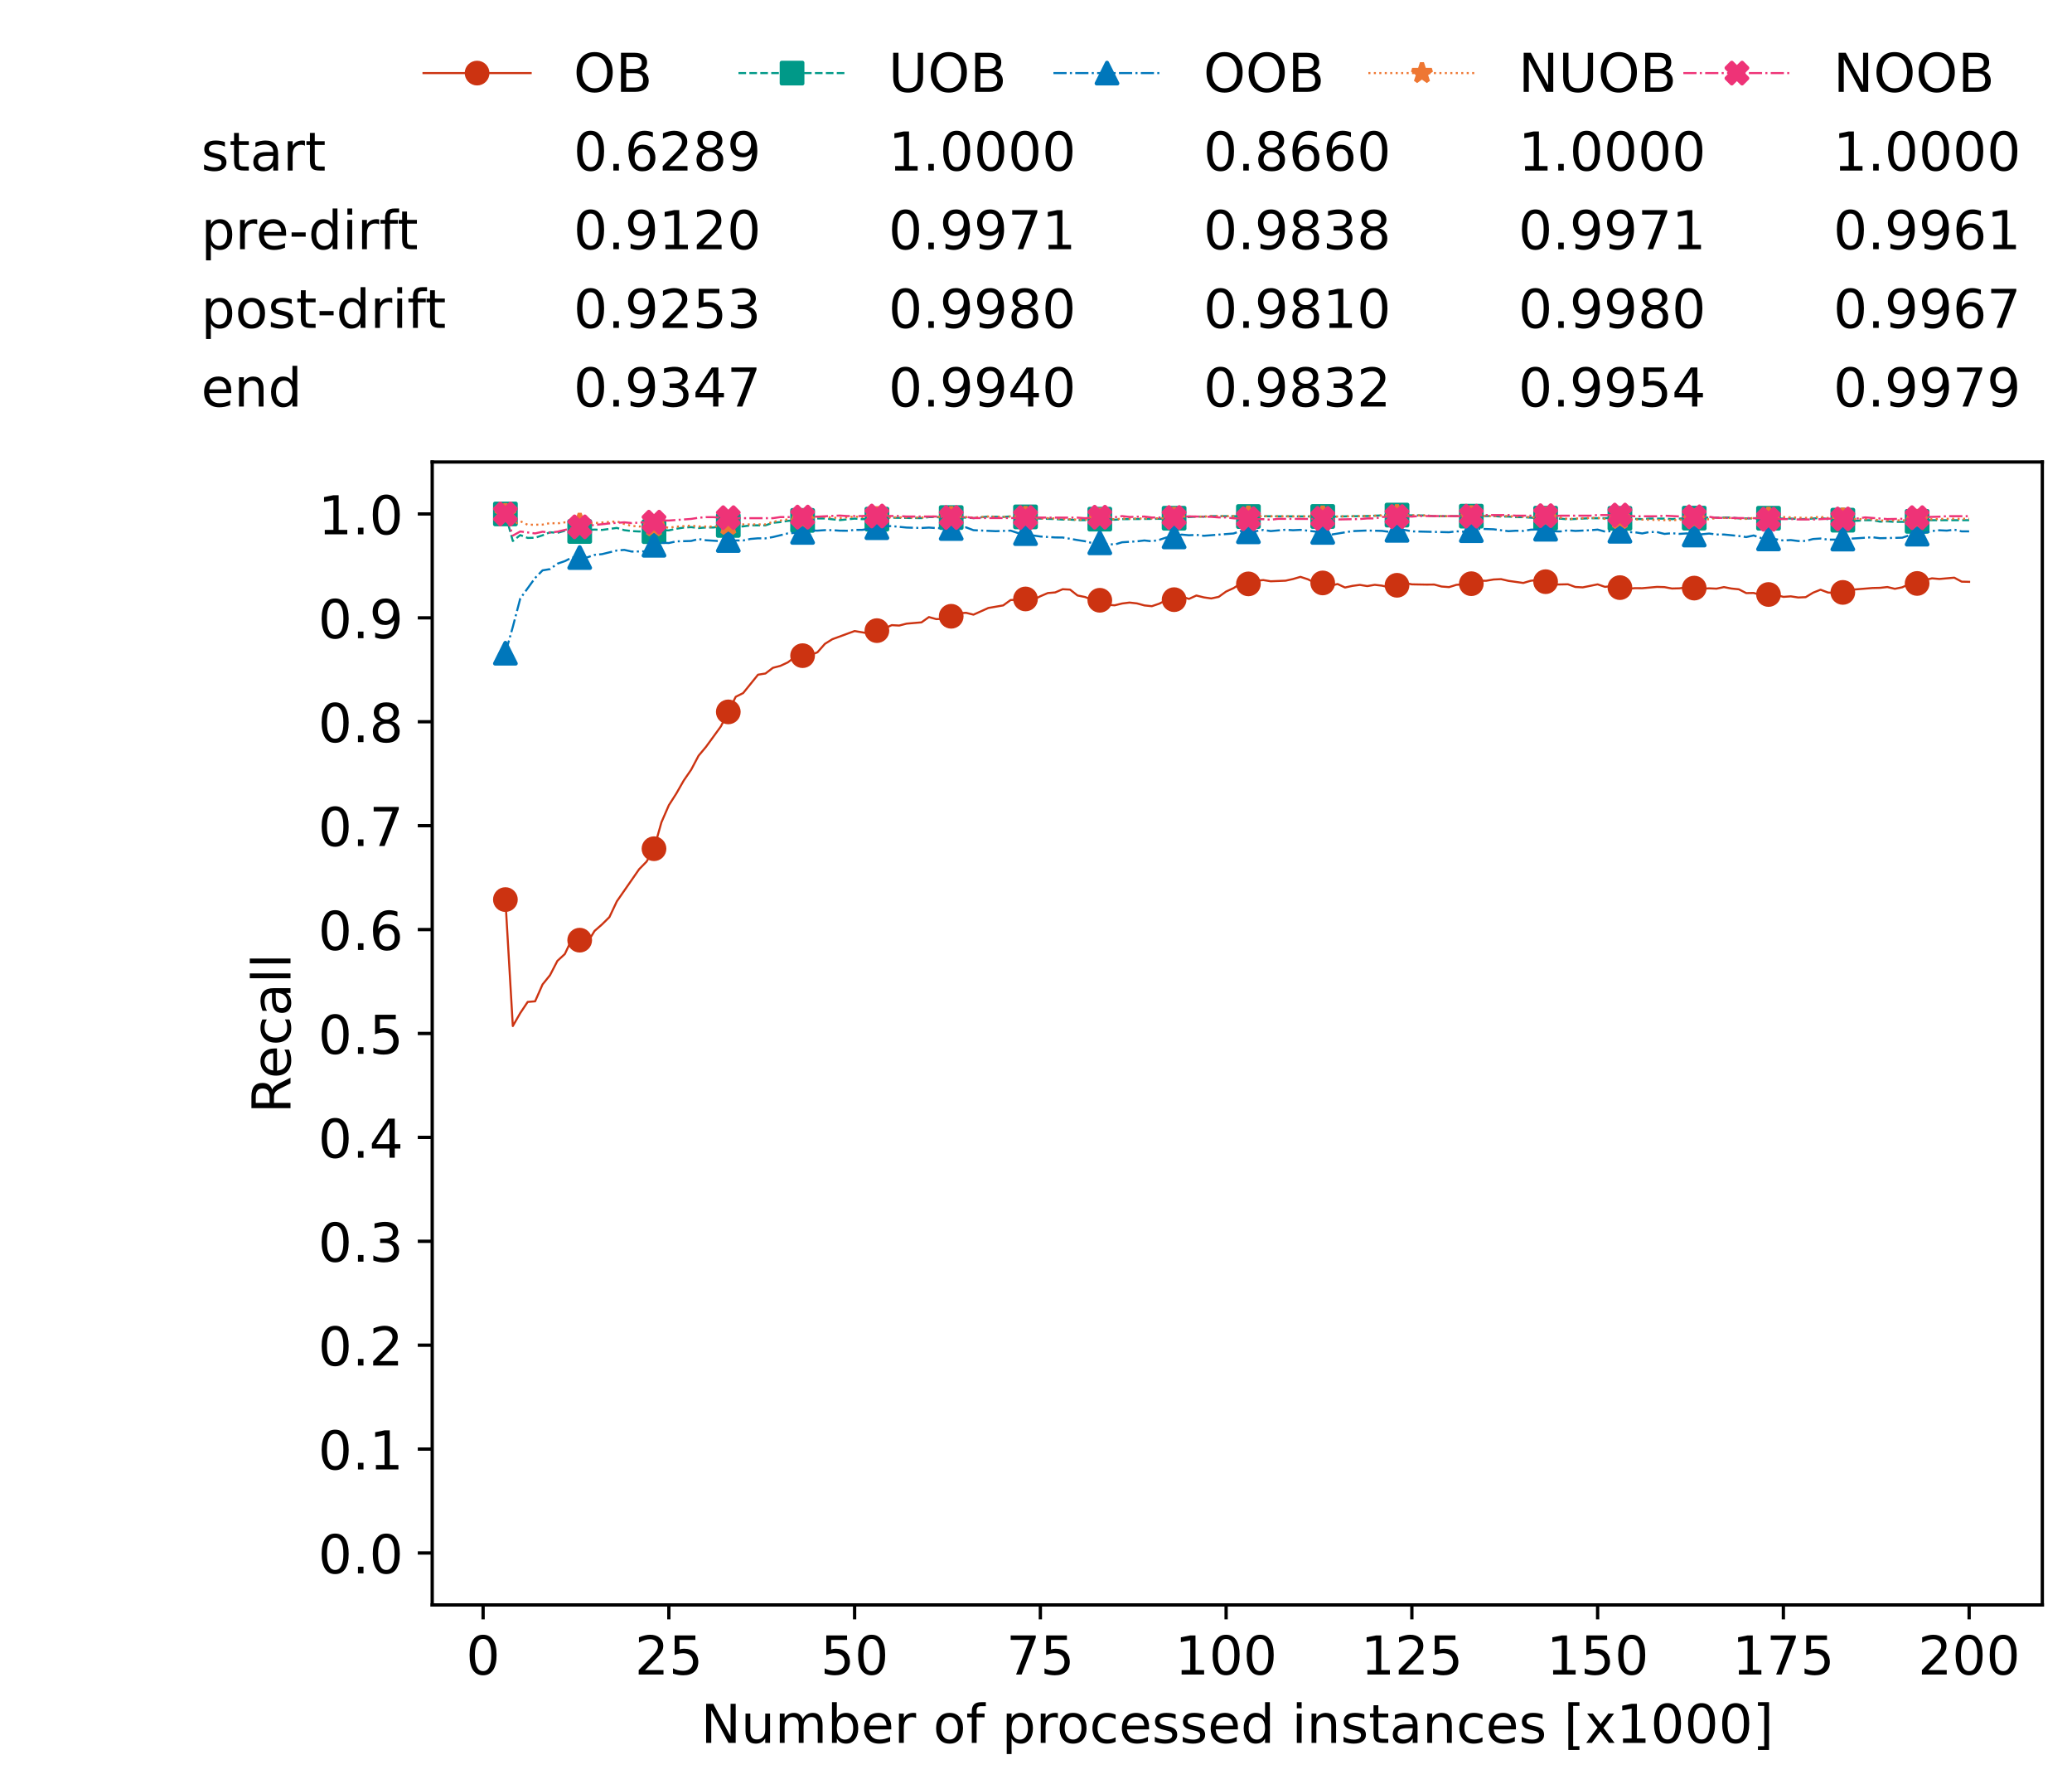 <?xml version="1.0" encoding="utf-8" standalone="no"?>
<!DOCTYPE svg PUBLIC "-//W3C//DTD SVG 1.1//EN"
  "http://www.w3.org/Graphics/SVG/1.1/DTD/svg11.dtd">
<!-- Created with matplotlib (https://matplotlib.org/) -->
<svg height="432.615pt" version="1.1" viewBox="0 0 502.65 432.615" width="502.65pt" xmlns="http://www.w3.org/2000/svg" xmlns:xlink="http://www.w3.org/1999/xlink">
 <defs>
  <style type="text/css">*{stroke-linecap:butt;stroke-linejoin:round;}</style>
 </defs>
 <g id="figure_1">
  <g id="patch_1">
   <path d="M 0 432.615 
L 502.65 432.615 
L 502.65 0 
L 0 0 
z
" style="fill:#ffffff;"/>
  </g>
  <g id="axes_1">
   <g id="patch_2">
    <path d="M 104.85 389.252 
L 495.45 389.252 
L 495.45 112.052 
L 104.85 112.052 
z
" style="fill:#ffffff;"/>
   </g>
   <g id="matplotlib.axis_1">
    <g id="xtick_1">
     <g id="line2d_1">
      <defs>
       <path d="M 0 0 
L 0 3.5 
" id="m475f612a4b" style="stroke:#000000;stroke-width:0.8;"/>
      </defs>
      <g>
       <use style="stroke:#000000;stroke-width:0.8;" x="117.197" xlink:href="#m475f612a4b" y="389.252"/>
      </g>
     </g>
     <g id="text_1">
      <!-- 0 -->
      <g transform="translate(113.061 406.13)scale(0.13 -0.13)">
       <defs>
        <path d="M 31.781 66.406 
Q 24.172 66.406 20.328 58.906 
Q 16.5 51.422 16.5 36.375 
Q 16.5 21.391 20.328 13.891 
Q 24.172 6.391 31.781 6.391 
Q 39.453 6.391 43.281 13.891 
Q 47.125 21.391 47.125 36.375 
Q 47.125 51.422 43.281 58.906 
Q 39.453 66.406 31.781 66.406 
z
M 31.781 74.219 
Q 44.047 74.219 50.516 64.516 
Q 56.984 54.828 56.984 36.375 
Q 56.984 17.969 50.516 8.266 
Q 44.047 -1.422 31.781 -1.422 
Q 19.531 -1.422 13.062 8.266 
Q 6.594 17.969 6.594 36.375 
Q 6.594 54.828 13.062 64.516 
Q 19.531 74.219 31.781 74.219 
z
" id="DejaVuSans-48"/>
       </defs>
       <use xlink:href="#DejaVuSans-48"/>
      </g>
     </g>
    </g>
    <g id="xtick_2">
     <g id="line2d_2">
      <g>
       <use style="stroke:#000000;stroke-width:0.8;" x="162.259" xlink:href="#m475f612a4b" y="389.252"/>
      </g>
     </g>
     <g id="text_2">
      <!-- 25 -->
      <g transform="translate(153.988 406.13)scale(0.13 -0.13)">
       <defs>
        <path d="M 19.188 8.297 
L 53.609 8.297 
L 53.609 0 
L 7.328 0 
L 7.328 8.297 
Q 12.938 14.109 22.625 23.891 
Q 32.328 33.688 34.812 36.531 
Q 39.547 41.844 41.422 45.531 
Q 43.312 49.219 43.312 52.781 
Q 43.312 58.594 39.234 62.25 
Q 35.156 65.922 28.609 65.922 
Q 23.969 65.922 18.812 64.312 
Q 13.672 62.703 7.812 59.422 
L 7.812 69.391 
Q 13.766 71.781 18.938 73 
Q 24.125 74.219 28.422 74.219 
Q 39.75 74.219 46.484 68.547 
Q 53.219 62.891 53.219 53.422 
Q 53.219 48.922 51.531 44.891 
Q 49.859 40.875 45.406 35.406 
Q 44.188 33.984 37.641 27.219 
Q 31.109 20.453 19.188 8.297 
z
" id="DejaVuSans-50"/>
        <path d="M 10.797 72.906 
L 49.516 72.906 
L 49.516 64.594 
L 19.828 64.594 
L 19.828 46.734 
Q 21.969 47.469 24.109 47.828 
Q 26.266 48.188 28.422 48.188 
Q 40.625 48.188 47.75 41.5 
Q 54.891 34.812 54.891 23.391 
Q 54.891 11.625 47.562 5.094 
Q 40.234 -1.422 26.906 -1.422 
Q 22.312 -1.422 17.547 -0.641 
Q 12.797 0.141 7.719 1.703 
L 7.719 11.625 
Q 12.109 9.234 16.797 8.062 
Q 21.484 6.891 26.703 6.891 
Q 35.156 6.891 40.078 11.328 
Q 45.016 15.766 45.016 23.391 
Q 45.016 31 40.078 35.438 
Q 35.156 39.891 26.703 39.891 
Q 22.75 39.891 18.812 39.016 
Q 14.891 38.141 10.797 36.281 
z
" id="DejaVuSans-53"/>
       </defs>
       <use xlink:href="#DejaVuSans-50"/>
       <use x="63.623" xlink:href="#DejaVuSans-53"/>
      </g>
     </g>
    </g>
    <g id="xtick_3">
     <g id="line2d_3">
      <g>
       <use style="stroke:#000000;stroke-width:0.8;" x="207.322" xlink:href="#m475f612a4b" y="389.252"/>
      </g>
     </g>
     <g id="text_3">
      <!-- 50 -->
      <g transform="translate(199.05 406.13)scale(0.13 -0.13)">
       <use xlink:href="#DejaVuSans-53"/>
       <use x="63.623" xlink:href="#DejaVuSans-48"/>
      </g>
     </g>
    </g>
    <g id="xtick_4">
     <g id="line2d_4">
      <g>
       <use style="stroke:#000000;stroke-width:0.8;" x="252.384" xlink:href="#m475f612a4b" y="389.252"/>
      </g>
     </g>
     <g id="text_4">
      <!-- 75 -->
      <g transform="translate(244.113 406.13)scale(0.13 -0.13)">
       <defs>
        <path d="M 8.203 72.906 
L 55.078 72.906 
L 55.078 68.703 
L 28.609 0 
L 18.312 0 
L 43.219 64.594 
L 8.203 64.594 
z
" id="DejaVuSans-55"/>
       </defs>
       <use xlink:href="#DejaVuSans-55"/>
       <use x="63.623" xlink:href="#DejaVuSans-53"/>
      </g>
     </g>
    </g>
    <g id="xtick_5">
     <g id="line2d_5">
      <g>
       <use style="stroke:#000000;stroke-width:0.8;" x="297.446" xlink:href="#m475f612a4b" y="389.252"/>
      </g>
     </g>
     <g id="text_5">
      <!-- 100 -->
      <g transform="translate(285.039 406.13)scale(0.13 -0.13)">
       <defs>
        <path d="M 12.406 8.297 
L 28.516 8.297 
L 28.516 63.922 
L 10.984 60.406 
L 10.984 69.391 
L 28.422 72.906 
L 38.281 72.906 
L 38.281 8.297 
L 54.391 8.297 
L 54.391 0 
L 12.406 0 
z
" id="DejaVuSans-49"/>
       </defs>
       <use xlink:href="#DejaVuSans-49"/>
       <use x="63.623" xlink:href="#DejaVuSans-48"/>
       <use x="127.246" xlink:href="#DejaVuSans-48"/>
      </g>
     </g>
    </g>
    <g id="xtick_6">
     <g id="line2d_6">
      <g>
       <use style="stroke:#000000;stroke-width:0.8;" x="342.509" xlink:href="#m475f612a4b" y="389.252"/>
      </g>
     </g>
     <g id="text_6">
      <!-- 125 -->
      <g transform="translate(330.102 406.13)scale(0.13 -0.13)">
       <use xlink:href="#DejaVuSans-49"/>
       <use x="63.623" xlink:href="#DejaVuSans-50"/>
       <use x="127.246" xlink:href="#DejaVuSans-53"/>
      </g>
     </g>
    </g>
    <g id="xtick_7">
     <g id="line2d_7">
      <g>
       <use style="stroke:#000000;stroke-width:0.8;" x="387.571" xlink:href="#m475f612a4b" y="389.252"/>
      </g>
     </g>
     <g id="text_7">
      <!-- 150 -->
      <g transform="translate(375.164 406.13)scale(0.13 -0.13)">
       <use xlink:href="#DejaVuSans-49"/>
       <use x="63.623" xlink:href="#DejaVuSans-53"/>
       <use x="127.246" xlink:href="#DejaVuSans-48"/>
      </g>
     </g>
    </g>
    <g id="xtick_8">
     <g id="line2d_8">
      <g>
       <use style="stroke:#000000;stroke-width:0.8;" x="432.633" xlink:href="#m475f612a4b" y="389.252"/>
      </g>
     </g>
     <g id="text_8">
      <!-- 175 -->
      <g transform="translate(420.226 406.13)scale(0.13 -0.13)">
       <use xlink:href="#DejaVuSans-49"/>
       <use x="63.623" xlink:href="#DejaVuSans-55"/>
       <use x="127.246" xlink:href="#DejaVuSans-53"/>
      </g>
     </g>
    </g>
    <g id="xtick_9">
     <g id="line2d_9">
      <g>
       <use style="stroke:#000000;stroke-width:0.8;" x="477.695" xlink:href="#m475f612a4b" y="389.252"/>
      </g>
     </g>
     <g id="text_9">
      <!-- 200 -->
      <g transform="translate(465.289 406.13)scale(0.13 -0.13)">
       <use xlink:href="#DejaVuSans-50"/>
       <use x="63.623" xlink:href="#DejaVuSans-48"/>
       <use x="127.246" xlink:href="#DejaVuSans-48"/>
      </g>
     </g>
    </g>
    <g id="text_10">
     <!-- Number of processed instances [x1000] -->
     <g transform="translate(170.025 422.711)scale(0.13 -0.13)">
      <defs>
       <path d="M 9.812 72.906 
L 23.094 72.906 
L 55.422 11.922 
L 55.422 72.906 
L 64.984 72.906 
L 64.984 0 
L 51.703 0 
L 19.391 60.984 
L 19.391 0 
L 9.812 0 
z
" id="DejaVuSans-78"/>
       <path d="M 8.5 21.578 
L 8.5 54.688 
L 17.484 54.688 
L 17.484 21.922 
Q 17.484 14.156 20.5 10.266 
Q 23.531 6.391 29.594 6.391 
Q 36.859 6.391 41.078 11.031 
Q 45.312 15.672 45.312 23.688 
L 45.312 54.688 
L 54.297 54.688 
L 54.297 0 
L 45.312 0 
L 45.312 8.406 
Q 42.047 3.422 37.719 1 
Q 33.406 -1.422 27.688 -1.422 
Q 18.266 -1.422 13.375 4.438 
Q 8.5 10.297 8.5 21.578 
z
M 31.109 56 
z
" id="DejaVuSans-117"/>
       <path d="M 52 44.188 
Q 55.375 50.25 60.062 53.125 
Q 64.75 56 71.094 56 
Q 79.641 56 84.281 50.016 
Q 88.922 44.047 88.922 33.016 
L 88.922 0 
L 79.891 0 
L 79.891 32.719 
Q 79.891 40.578 77.094 44.375 
Q 74.312 48.188 68.609 48.188 
Q 61.625 48.188 57.562 43.547 
Q 53.516 38.922 53.516 30.906 
L 53.516 0 
L 44.484 0 
L 44.484 32.719 
Q 44.484 40.625 41.703 44.406 
Q 38.922 48.188 33.109 48.188 
Q 26.219 48.188 22.156 43.531 
Q 18.109 38.875 18.109 30.906 
L 18.109 0 
L 9.078 0 
L 9.078 54.688 
L 18.109 54.688 
L 18.109 46.188 
Q 21.188 51.219 25.484 53.609 
Q 29.781 56 35.688 56 
Q 41.656 56 45.828 52.969 
Q 50 49.953 52 44.188 
z
" id="DejaVuSans-109"/>
       <path d="M 48.688 27.297 
Q 48.688 37.203 44.609 42.844 
Q 40.531 48.484 33.406 48.484 
Q 26.266 48.484 22.188 42.844 
Q 18.109 37.203 18.109 27.297 
Q 18.109 17.391 22.188 11.75 
Q 26.266 6.109 33.406 6.109 
Q 40.531 6.109 44.609 11.75 
Q 48.688 17.391 48.688 27.297 
z
M 18.109 46.391 
Q 20.953 51.266 25.266 53.625 
Q 29.594 56 35.594 56 
Q 45.562 56 51.781 48.094 
Q 58.016 40.188 58.016 27.297 
Q 58.016 14.406 51.781 6.484 
Q 45.562 -1.422 35.594 -1.422 
Q 29.594 -1.422 25.266 0.953 
Q 20.953 3.328 18.109 8.203 
L 18.109 0 
L 9.078 0 
L 9.078 75.984 
L 18.109 75.984 
z
" id="DejaVuSans-98"/>
       <path d="M 56.203 29.594 
L 56.203 25.203 
L 14.891 25.203 
Q 15.484 15.922 20.484 11.062 
Q 25.484 6.203 34.422 6.203 
Q 39.594 6.203 44.453 7.469 
Q 49.312 8.734 54.109 11.281 
L 54.109 2.781 
Q 49.266 0.734 44.188 -0.344 
Q 39.109 -1.422 33.891 -1.422 
Q 20.797 -1.422 13.156 6.188 
Q 5.516 13.812 5.516 26.812 
Q 5.516 40.234 12.766 48.109 
Q 20.016 56 32.328 56 
Q 43.359 56 49.781 48.891 
Q 56.203 41.797 56.203 29.594 
z
M 47.219 32.234 
Q 47.125 39.594 43.094 43.984 
Q 39.062 48.391 32.422 48.391 
Q 24.906 48.391 20.391 44.141 
Q 15.875 39.891 15.188 32.172 
z
" id="DejaVuSans-101"/>
       <path d="M 41.109 46.297 
Q 39.594 47.172 37.812 47.578 
Q 36.031 48 33.891 48 
Q 26.266 48 22.188 43.047 
Q 18.109 38.094 18.109 28.812 
L 18.109 0 
L 9.078 0 
L 9.078 54.688 
L 18.109 54.688 
L 18.109 46.188 
Q 20.953 51.172 25.484 53.578 
Q 30.031 56 36.531 56 
Q 37.453 56 38.578 55.875 
Q 39.703 55.766 41.062 55.516 
z
" id="DejaVuSans-114"/>
       <path id="DejaVuSans-32"/>
       <path d="M 30.609 48.391 
Q 23.391 48.391 19.188 42.75 
Q 14.984 37.109 14.984 27.297 
Q 14.984 17.484 19.156 11.844 
Q 23.344 6.203 30.609 6.203 
Q 37.797 6.203 41.984 11.859 
Q 46.188 17.531 46.188 27.297 
Q 46.188 37.016 41.984 42.703 
Q 37.797 48.391 30.609 48.391 
z
M 30.609 56 
Q 42.328 56 49.016 48.375 
Q 55.719 40.766 55.719 27.297 
Q 55.719 13.875 49.016 6.219 
Q 42.328 -1.422 30.609 -1.422 
Q 18.844 -1.422 12.172 6.219 
Q 5.516 13.875 5.516 27.297 
Q 5.516 40.766 12.172 48.375 
Q 18.844 56 30.609 56 
z
" id="DejaVuSans-111"/>
       <path d="M 37.109 75.984 
L 37.109 68.5 
L 28.516 68.5 
Q 23.688 68.5 21.797 66.547 
Q 19.922 64.594 19.922 59.516 
L 19.922 54.688 
L 34.719 54.688 
L 34.719 47.703 
L 19.922 47.703 
L 19.922 0 
L 10.891 0 
L 10.891 47.703 
L 2.297 47.703 
L 2.297 54.688 
L 10.891 54.688 
L 10.891 58.5 
Q 10.891 67.625 15.141 71.797 
Q 19.391 75.984 28.609 75.984 
z
" id="DejaVuSans-102"/>
       <path d="M 18.109 8.203 
L 18.109 -20.797 
L 9.078 -20.797 
L 9.078 54.688 
L 18.109 54.688 
L 18.109 46.391 
Q 20.953 51.266 25.266 53.625 
Q 29.594 56 35.594 56 
Q 45.562 56 51.781 48.094 
Q 58.016 40.188 58.016 27.297 
Q 58.016 14.406 51.781 6.484 
Q 45.562 -1.422 35.594 -1.422 
Q 29.594 -1.422 25.266 0.953 
Q 20.953 3.328 18.109 8.203 
z
M 48.688 27.297 
Q 48.688 37.203 44.609 42.844 
Q 40.531 48.484 33.406 48.484 
Q 26.266 48.484 22.188 42.844 
Q 18.109 37.203 18.109 27.297 
Q 18.109 17.391 22.188 11.75 
Q 26.266 6.109 33.406 6.109 
Q 40.531 6.109 44.609 11.75 
Q 48.688 17.391 48.688 27.297 
z
" id="DejaVuSans-112"/>
       <path d="M 48.781 52.594 
L 48.781 44.188 
Q 44.969 46.297 41.141 47.344 
Q 37.312 48.391 33.406 48.391 
Q 24.656 48.391 19.812 42.844 
Q 14.984 37.312 14.984 27.297 
Q 14.984 17.281 19.812 11.734 
Q 24.656 6.203 33.406 6.203 
Q 37.312 6.203 41.141 7.25 
Q 44.969 8.297 48.781 10.406 
L 48.781 2.094 
Q 45.016 0.344 40.984 -0.531 
Q 36.969 -1.422 32.422 -1.422 
Q 20.062 -1.422 12.781 6.344 
Q 5.516 14.109 5.516 27.297 
Q 5.516 40.672 12.859 48.328 
Q 20.219 56 33.016 56 
Q 37.156 56 41.109 55.141 
Q 45.062 54.297 48.781 52.594 
z
" id="DejaVuSans-99"/>
       <path d="M 44.281 53.078 
L 44.281 44.578 
Q 40.484 46.531 36.375 47.5 
Q 32.281 48.484 27.875 48.484 
Q 21.188 48.484 17.844 46.438 
Q 14.5 44.391 14.5 40.281 
Q 14.5 37.156 16.891 35.375 
Q 19.281 33.594 26.516 31.984 
L 29.594 31.297 
Q 39.156 29.25 43.188 25.516 
Q 47.219 21.781 47.219 15.094 
Q 47.219 7.469 41.188 3.016 
Q 35.156 -1.422 24.609 -1.422 
Q 20.219 -1.422 15.453 -0.562 
Q 10.688 0.297 5.422 2 
L 5.422 11.281 
Q 10.406 8.688 15.234 7.391 
Q 20.062 6.109 24.812 6.109 
Q 31.156 6.109 34.562 8.281 
Q 37.984 10.453 37.984 14.406 
Q 37.984 18.062 35.516 20.016 
Q 33.062 21.969 24.703 23.781 
L 21.578 24.516 
Q 13.234 26.266 9.516 29.906 
Q 5.812 33.547 5.812 39.891 
Q 5.812 47.609 11.281 51.797 
Q 16.75 56 26.812 56 
Q 31.781 56 36.172 55.266 
Q 40.578 54.547 44.281 53.078 
z
" id="DejaVuSans-115"/>
       <path d="M 45.406 46.391 
L 45.406 75.984 
L 54.391 75.984 
L 54.391 0 
L 45.406 0 
L 45.406 8.203 
Q 42.578 3.328 38.25 0.953 
Q 33.938 -1.422 27.875 -1.422 
Q 17.969 -1.422 11.734 6.484 
Q 5.516 14.406 5.516 27.297 
Q 5.516 40.188 11.734 48.094 
Q 17.969 56 27.875 56 
Q 33.938 56 38.25 53.625 
Q 42.578 51.266 45.406 46.391 
z
M 14.797 27.297 
Q 14.797 17.391 18.875 11.75 
Q 22.953 6.109 30.078 6.109 
Q 37.203 6.109 41.297 11.75 
Q 45.406 17.391 45.406 27.297 
Q 45.406 37.203 41.297 42.844 
Q 37.203 48.484 30.078 48.484 
Q 22.953 48.484 18.875 42.844 
Q 14.797 37.203 14.797 27.297 
z
" id="DejaVuSans-100"/>
       <path d="M 9.422 54.688 
L 18.406 54.688 
L 18.406 0 
L 9.422 0 
z
M 9.422 75.984 
L 18.406 75.984 
L 18.406 64.594 
L 9.422 64.594 
z
" id="DejaVuSans-105"/>
       <path d="M 54.891 33.016 
L 54.891 0 
L 45.906 0 
L 45.906 32.719 
Q 45.906 40.484 42.875 44.328 
Q 39.844 48.188 33.797 48.188 
Q 26.516 48.188 22.312 43.547 
Q 18.109 38.922 18.109 30.906 
L 18.109 0 
L 9.078 0 
L 9.078 54.688 
L 18.109 54.688 
L 18.109 46.188 
Q 21.344 51.125 25.703 53.562 
Q 30.078 56 35.797 56 
Q 45.219 56 50.047 50.172 
Q 54.891 44.344 54.891 33.016 
z
" id="DejaVuSans-110"/>
       <path d="M 18.312 70.219 
L 18.312 54.688 
L 36.812 54.688 
L 36.812 47.703 
L 18.312 47.703 
L 18.312 18.016 
Q 18.312 11.328 20.141 9.422 
Q 21.969 7.516 27.594 7.516 
L 36.812 7.516 
L 36.812 0 
L 27.594 0 
Q 17.188 0 13.234 3.875 
Q 9.281 7.766 9.281 18.016 
L 9.281 47.703 
L 2.688 47.703 
L 2.688 54.688 
L 9.281 54.688 
L 9.281 70.219 
z
" id="DejaVuSans-116"/>
       <path d="M 34.281 27.484 
Q 23.391 27.484 19.188 25 
Q 14.984 22.516 14.984 16.5 
Q 14.984 11.719 18.141 8.906 
Q 21.297 6.109 26.703 6.109 
Q 34.188 6.109 38.703 11.406 
Q 43.219 16.703 43.219 25.484 
L 43.219 27.484 
z
M 52.203 31.203 
L 52.203 0 
L 43.219 0 
L 43.219 8.297 
Q 40.141 3.328 35.547 0.953 
Q 30.953 -1.422 24.312 -1.422 
Q 15.922 -1.422 10.953 3.297 
Q 6 8.016 6 15.922 
Q 6 25.141 12.172 29.828 
Q 18.359 34.516 30.609 34.516 
L 43.219 34.516 
L 43.219 35.406 
Q 43.219 41.609 39.141 45 
Q 35.062 48.391 27.688 48.391 
Q 23 48.391 18.547 47.266 
Q 14.109 46.141 10.016 43.891 
L 10.016 52.203 
Q 14.938 54.109 19.578 55.047 
Q 24.219 56 28.609 56 
Q 40.484 56 46.344 49.844 
Q 52.203 43.703 52.203 31.203 
z
" id="DejaVuSans-97"/>
       <path d="M 8.594 75.984 
L 29.297 75.984 
L 29.297 69 
L 17.578 69 
L 17.578 -6.203 
L 29.297 -6.203 
L 29.297 -13.188 
L 8.594 -13.188 
z
" id="DejaVuSans-91"/>
       <path d="M 54.891 54.688 
L 35.109 28.078 
L 55.906 0 
L 45.312 0 
L 29.391 21.484 
L 13.484 0 
L 2.875 0 
L 24.125 28.609 
L 4.688 54.688 
L 15.281 54.688 
L 29.781 35.203 
L 44.281 54.688 
z
" id="DejaVuSans-120"/>
       <path d="M 30.422 75.984 
L 30.422 -13.188 
L 9.719 -13.188 
L 9.719 -6.203 
L 21.391 -6.203 
L 21.391 69 
L 9.719 69 
L 9.719 75.984 
z
" id="DejaVuSans-93"/>
      </defs>
      <use xlink:href="#DejaVuSans-78"/>
      <use x="74.805" xlink:href="#DejaVuSans-117"/>
      <use x="138.184" xlink:href="#DejaVuSans-109"/>
      <use x="235.596" xlink:href="#DejaVuSans-98"/>
      <use x="299.072" xlink:href="#DejaVuSans-101"/>
      <use x="360.596" xlink:href="#DejaVuSans-114"/>
      <use x="401.709" xlink:href="#DejaVuSans-32"/>
      <use x="433.496" xlink:href="#DejaVuSans-111"/>
      <use x="494.678" xlink:href="#DejaVuSans-102"/>
      <use x="529.883" xlink:href="#DejaVuSans-32"/>
      <use x="561.67" xlink:href="#DejaVuSans-112"/>
      <use x="625.146" xlink:href="#DejaVuSans-114"/>
      <use x="664.01" xlink:href="#DejaVuSans-111"/>
      <use x="725.191" xlink:href="#DejaVuSans-99"/>
      <use x="780.172" xlink:href="#DejaVuSans-101"/>
      <use x="841.695" xlink:href="#DejaVuSans-115"/>
      <use x="893.795" xlink:href="#DejaVuSans-115"/>
      <use x="945.895" xlink:href="#DejaVuSans-101"/>
      <use x="1007.418" xlink:href="#DejaVuSans-100"/>
      <use x="1070.895" xlink:href="#DejaVuSans-32"/>
      <use x="1102.682" xlink:href="#DejaVuSans-105"/>
      <use x="1130.465" xlink:href="#DejaVuSans-110"/>
      <use x="1193.844" xlink:href="#DejaVuSans-115"/>
      <use x="1245.943" xlink:href="#DejaVuSans-116"/>
      <use x="1285.152" xlink:href="#DejaVuSans-97"/>
      <use x="1346.432" xlink:href="#DejaVuSans-110"/>
      <use x="1409.811" xlink:href="#DejaVuSans-99"/>
      <use x="1464.791" xlink:href="#DejaVuSans-101"/>
      <use x="1526.314" xlink:href="#DejaVuSans-115"/>
      <use x="1578.414" xlink:href="#DejaVuSans-32"/>
      <use x="1610.201" xlink:href="#DejaVuSans-91"/>
      <use x="1649.215" xlink:href="#DejaVuSans-120"/>
      <use x="1708.395" xlink:href="#DejaVuSans-49"/>
      <use x="1772.018" xlink:href="#DejaVuSans-48"/>
      <use x="1835.641" xlink:href="#DejaVuSans-48"/>
      <use x="1899.264" xlink:href="#DejaVuSans-48"/>
      <use x="1962.887" xlink:href="#DejaVuSans-93"/>
     </g>
    </g>
   </g>
   <g id="matplotlib.axis_2">
    <g id="ytick_1">
     <g id="line2d_10">
      <defs>
       <path d="M 0 0 
L -3.5 0 
" id="m193a56216f" style="stroke:#000000;stroke-width:0.8;"/>
      </defs>
      <g>
       <use style="stroke:#000000;stroke-width:0.8;" x="104.85" xlink:href="#m193a56216f" y="376.652"/>
      </g>
     </g>
     <g id="text_11">
      <!-- 0.0 -->
      <g transform="translate(77.176 381.591)scale(0.13 -0.13)">
       <defs>
        <path d="M 10.688 12.406 
L 21 12.406 
L 21 0 
L 10.688 0 
z
" id="DejaVuSans-46"/>
       </defs>
       <use xlink:href="#DejaVuSans-48"/>
       <use x="63.623" xlink:href="#DejaVuSans-46"/>
       <use x="95.41" xlink:href="#DejaVuSans-48"/>
      </g>
     </g>
    </g>
    <g id="ytick_2">
     <g id="line2d_11">
      <g>
       <use style="stroke:#000000;stroke-width:0.8;" x="104.85" xlink:href="#m193a56216f" y="351.452"/>
      </g>
     </g>
     <g id="text_12">
      <!-- 0.1 -->
      <g transform="translate(77.176 356.391)scale(0.13 -0.13)">
       <use xlink:href="#DejaVuSans-48"/>
       <use x="63.623" xlink:href="#DejaVuSans-46"/>
       <use x="95.41" xlink:href="#DejaVuSans-49"/>
      </g>
     </g>
    </g>
    <g id="ytick_3">
     <g id="line2d_12">
      <g>
       <use style="stroke:#000000;stroke-width:0.8;" x="104.85" xlink:href="#m193a56216f" y="326.252"/>
      </g>
     </g>
     <g id="text_13">
      <!-- 0.2 -->
      <g transform="translate(77.176 331.191)scale(0.13 -0.13)">
       <use xlink:href="#DejaVuSans-48"/>
       <use x="63.623" xlink:href="#DejaVuSans-46"/>
       <use x="95.41" xlink:href="#DejaVuSans-50"/>
      </g>
     </g>
    </g>
    <g id="ytick_4">
     <g id="line2d_13">
      <g>
       <use style="stroke:#000000;stroke-width:0.8;" x="104.85" xlink:href="#m193a56216f" y="301.052"/>
      </g>
     </g>
     <g id="text_14">
      <!-- 0.3 -->
      <g transform="translate(77.176 305.991)scale(0.13 -0.13)">
       <defs>
        <path d="M 40.578 39.312 
Q 47.656 37.797 51.625 33 
Q 55.609 28.219 55.609 21.188 
Q 55.609 10.406 48.188 4.484 
Q 40.766 -1.422 27.094 -1.422 
Q 22.516 -1.422 17.656 -0.516 
Q 12.797 0.391 7.625 2.203 
L 7.625 11.719 
Q 11.719 9.328 16.594 8.109 
Q 21.484 6.891 26.812 6.891 
Q 36.078 6.891 40.938 10.547 
Q 45.797 14.203 45.797 21.188 
Q 45.797 27.641 41.281 31.266 
Q 36.766 34.906 28.719 34.906 
L 20.219 34.906 
L 20.219 43.016 
L 29.109 43.016 
Q 36.375 43.016 40.234 45.922 
Q 44.094 48.828 44.094 54.297 
Q 44.094 59.906 40.109 62.906 
Q 36.141 65.922 28.719 65.922 
Q 24.656 65.922 20.016 65.031 
Q 15.375 64.156 9.812 62.312 
L 9.812 71.094 
Q 15.438 72.656 20.344 73.438 
Q 25.25 74.219 29.594 74.219 
Q 40.828 74.219 47.359 69.109 
Q 53.906 64.016 53.906 55.328 
Q 53.906 49.266 50.438 45.094 
Q 46.969 40.922 40.578 39.312 
z
" id="DejaVuSans-51"/>
       </defs>
       <use xlink:href="#DejaVuSans-48"/>
       <use x="63.623" xlink:href="#DejaVuSans-46"/>
       <use x="95.41" xlink:href="#DejaVuSans-51"/>
      </g>
     </g>
    </g>
    <g id="ytick_5">
     <g id="line2d_14">
      <g>
       <use style="stroke:#000000;stroke-width:0.8;" x="104.85" xlink:href="#m193a56216f" y="275.852"/>
      </g>
     </g>
     <g id="text_15">
      <!-- 0.4 -->
      <g transform="translate(77.176 280.791)scale(0.13 -0.13)">
       <defs>
        <path d="M 37.797 64.312 
L 12.891 25.391 
L 37.797 25.391 
z
M 35.203 72.906 
L 47.609 72.906 
L 47.609 25.391 
L 58.016 25.391 
L 58.016 17.188 
L 47.609 17.188 
L 47.609 0 
L 37.797 0 
L 37.797 17.188 
L 4.891 17.188 
L 4.891 26.703 
z
" id="DejaVuSans-52"/>
       </defs>
       <use xlink:href="#DejaVuSans-48"/>
       <use x="63.623" xlink:href="#DejaVuSans-46"/>
       <use x="95.41" xlink:href="#DejaVuSans-52"/>
      </g>
     </g>
    </g>
    <g id="ytick_6">
     <g id="line2d_15">
      <g>
       <use style="stroke:#000000;stroke-width:0.8;" x="104.85" xlink:href="#m193a56216f" y="250.652"/>
      </g>
     </g>
     <g id="text_16">
      <!-- 0.5 -->
      <g transform="translate(77.176 255.591)scale(0.13 -0.13)">
       <use xlink:href="#DejaVuSans-48"/>
       <use x="63.623" xlink:href="#DejaVuSans-46"/>
       <use x="95.41" xlink:href="#DejaVuSans-53"/>
      </g>
     </g>
    </g>
    <g id="ytick_7">
     <g id="line2d_16">
      <g>
       <use style="stroke:#000000;stroke-width:0.8;" x="104.85" xlink:href="#m193a56216f" y="225.452"/>
      </g>
     </g>
     <g id="text_17">
      <!-- 0.6 -->
      <g transform="translate(77.176 230.391)scale(0.13 -0.13)">
       <defs>
        <path d="M 33.016 40.375 
Q 26.375 40.375 22.484 35.828 
Q 18.609 31.297 18.609 23.391 
Q 18.609 15.531 22.484 10.953 
Q 26.375 6.391 33.016 6.391 
Q 39.656 6.391 43.531 10.953 
Q 47.406 15.531 47.406 23.391 
Q 47.406 31.297 43.531 35.828 
Q 39.656 40.375 33.016 40.375 
z
M 52.594 71.297 
L 52.594 62.312 
Q 48.875 64.062 45.094 64.984 
Q 41.312 65.922 37.594 65.922 
Q 27.828 65.922 22.672 59.328 
Q 17.531 52.734 16.797 39.406 
Q 19.672 43.656 24.016 45.922 
Q 28.375 48.188 33.594 48.188 
Q 44.578 48.188 50.953 41.516 
Q 57.328 34.859 57.328 23.391 
Q 57.328 12.156 50.688 5.359 
Q 44.047 -1.422 33.016 -1.422 
Q 20.359 -1.422 13.672 8.266 
Q 6.984 17.969 6.984 36.375 
Q 6.984 53.656 15.188 63.938 
Q 23.391 74.219 37.203 74.219 
Q 40.922 74.219 44.703 73.484 
Q 48.484 72.75 52.594 71.297 
z
" id="DejaVuSans-54"/>
       </defs>
       <use xlink:href="#DejaVuSans-48"/>
       <use x="63.623" xlink:href="#DejaVuSans-46"/>
       <use x="95.41" xlink:href="#DejaVuSans-54"/>
      </g>
     </g>
    </g>
    <g id="ytick_8">
     <g id="line2d_17">
      <g>
       <use style="stroke:#000000;stroke-width:0.8;" x="104.85" xlink:href="#m193a56216f" y="200.252"/>
      </g>
     </g>
     <g id="text_18">
      <!-- 0.7 -->
      <g transform="translate(77.176 205.191)scale(0.13 -0.13)">
       <use xlink:href="#DejaVuSans-48"/>
       <use x="63.623" xlink:href="#DejaVuSans-46"/>
       <use x="95.41" xlink:href="#DejaVuSans-55"/>
      </g>
     </g>
    </g>
    <g id="ytick_9">
     <g id="line2d_18">
      <g>
       <use style="stroke:#000000;stroke-width:0.8;" x="104.85" xlink:href="#m193a56216f" y="175.052"/>
      </g>
     </g>
     <g id="text_19">
      <!-- 0.8 -->
      <g transform="translate(77.176 179.991)scale(0.13 -0.13)">
       <defs>
        <path d="M 31.781 34.625 
Q 24.75 34.625 20.719 30.859 
Q 16.703 27.094 16.703 20.516 
Q 16.703 13.922 20.719 10.156 
Q 24.75 6.391 31.781 6.391 
Q 38.812 6.391 42.859 10.172 
Q 46.922 13.969 46.922 20.516 
Q 46.922 27.094 42.891 30.859 
Q 38.875 34.625 31.781 34.625 
z
M 21.922 38.812 
Q 15.578 40.375 12.031 44.719 
Q 8.5 49.078 8.5 55.328 
Q 8.5 64.062 14.719 69.141 
Q 20.953 74.219 31.781 74.219 
Q 42.672 74.219 48.875 69.141 
Q 55.078 64.062 55.078 55.328 
Q 55.078 49.078 51.531 44.719 
Q 48 40.375 41.703 38.812 
Q 48.828 37.156 52.797 32.312 
Q 56.781 27.484 56.781 20.516 
Q 56.781 9.906 50.312 4.234 
Q 43.844 -1.422 31.781 -1.422 
Q 19.734 -1.422 13.25 4.234 
Q 6.781 9.906 6.781 20.516 
Q 6.781 27.484 10.781 32.312 
Q 14.797 37.156 21.922 38.812 
z
M 18.312 54.391 
Q 18.312 48.734 21.844 45.562 
Q 25.391 42.391 31.781 42.391 
Q 38.141 42.391 41.719 45.562 
Q 45.312 48.734 45.312 54.391 
Q 45.312 60.062 41.719 63.234 
Q 38.141 66.406 31.781 66.406 
Q 25.391 66.406 21.844 63.234 
Q 18.312 60.062 18.312 54.391 
z
" id="DejaVuSans-56"/>
       </defs>
       <use xlink:href="#DejaVuSans-48"/>
       <use x="63.623" xlink:href="#DejaVuSans-46"/>
       <use x="95.41" xlink:href="#DejaVuSans-56"/>
      </g>
     </g>
    </g>
    <g id="ytick_10">
     <g id="line2d_19">
      <g>
       <use style="stroke:#000000;stroke-width:0.8;" x="104.85" xlink:href="#m193a56216f" y="149.852"/>
      </g>
     </g>
     <g id="text_20">
      <!-- 0.9 -->
      <g transform="translate(77.176 154.791)scale(0.13 -0.13)">
       <defs>
        <path d="M 10.984 1.516 
L 10.984 10.5 
Q 14.703 8.734 18.5 7.812 
Q 22.312 6.891 25.984 6.891 
Q 35.75 6.891 40.891 13.453 
Q 46.047 20.016 46.781 33.406 
Q 43.953 29.203 39.594 26.953 
Q 35.25 24.703 29.984 24.703 
Q 19.047 24.703 12.672 31.312 
Q 6.297 37.938 6.297 49.422 
Q 6.297 60.641 12.938 67.422 
Q 19.578 74.219 30.609 74.219 
Q 43.266 74.219 49.922 64.516 
Q 56.594 54.828 56.594 36.375 
Q 56.594 19.141 48.406 8.859 
Q 40.234 -1.422 26.422 -1.422 
Q 22.703 -1.422 18.891 -0.688 
Q 15.094 0.047 10.984 1.516 
z
M 30.609 32.422 
Q 37.25 32.422 41.125 36.953 
Q 45.016 41.5 45.016 49.422 
Q 45.016 57.281 41.125 61.844 
Q 37.25 66.406 30.609 66.406 
Q 23.969 66.406 20.094 61.844 
Q 16.219 57.281 16.219 49.422 
Q 16.219 41.5 20.094 36.953 
Q 23.969 32.422 30.609 32.422 
z
" id="DejaVuSans-57"/>
       </defs>
       <use xlink:href="#DejaVuSans-48"/>
       <use x="63.623" xlink:href="#DejaVuSans-46"/>
       <use x="95.41" xlink:href="#DejaVuSans-57"/>
      </g>
     </g>
    </g>
    <g id="ytick_11">
     <g id="line2d_20">
      <g>
       <use style="stroke:#000000;stroke-width:0.8;" x="104.85" xlink:href="#m193a56216f" y="124.652"/>
      </g>
     </g>
     <g id="text_21">
      <!-- 1.0 -->
      <g transform="translate(77.176 129.591)scale(0.13 -0.13)">
       <use xlink:href="#DejaVuSans-49"/>
       <use x="63.623" xlink:href="#DejaVuSans-46"/>
       <use x="95.41" xlink:href="#DejaVuSans-48"/>
      </g>
     </g>
    </g>
    <g id="text_22">
     <!-- Recall -->
     <g transform="translate(70.472 270.044)rotate(-90)scale(0.13 -0.13)">
      <defs>
       <path d="M 44.391 34.188 
Q 47.562 33.109 50.562 29.594 
Q 53.562 26.078 56.594 19.922 
L 66.609 0 
L 56 0 
L 46.688 18.703 
Q 43.062 26.031 39.672 28.422 
Q 36.281 30.812 30.422 30.812 
L 19.672 30.812 
L 19.672 0 
L 9.812 0 
L 9.812 72.906 
L 32.078 72.906 
Q 44.578 72.906 50.734 67.672 
Q 56.891 62.453 56.891 51.906 
Q 56.891 45.016 53.688 40.469 
Q 50.484 35.938 44.391 34.188 
z
M 19.672 64.797 
L 19.672 38.922 
L 32.078 38.922 
Q 39.203 38.922 42.844 42.219 
Q 46.484 45.516 46.484 51.906 
Q 46.484 58.297 42.844 61.547 
Q 39.203 64.797 32.078 64.797 
z
" id="DejaVuSans-82"/>
       <path d="M 9.422 75.984 
L 18.406 75.984 
L 18.406 0 
L 9.422 0 
z
" id="DejaVuSans-108"/>
      </defs>
      <use xlink:href="#DejaVuSans-82"/>
      <use x="64.982" xlink:href="#DejaVuSans-101"/>
      <use x="126.506" xlink:href="#DejaVuSans-99"/>
      <use x="181.486" xlink:href="#DejaVuSans-97"/>
      <use x="242.766" xlink:href="#DejaVuSans-108"/>
      <use x="270.549" xlink:href="#DejaVuSans-108"/>
     </g>
    </g>
   </g>
   <g id="line2d_21"/>
   <g id="line2d_22"/>
   <g id="line2d_23"/>
   <g id="line2d_24"/>
   <g id="line2d_25"/>
   <g id="line2d_26">
    <path clip-path="url(#pc9540d6d13)" d="M 122.605 218.178 
L 124.407 248.852 
L 126.21 245.702 
L 128.012 243.002 
L 129.815 242.852 
L 131.617 238.763 
L 133.419 236.53 
L 135.222 233.045 
L 137.024 231.381 
L 138.827 227.561 
L 140.629 228.023 
L 142.432 228.742 
L 144.234 225.784 
L 146.037 224.207 
L 147.839 222.428 
L 149.642 218.608 
L 155.049 210.816 
L 156.852 208.973 
L 158.654 205.844 
L 160.457 199.438 
L 162.259 195.292 
L 164.062 192.471 
L 165.864 189.311 
L 167.667 186.688 
L 169.469 183.284 
L 171.272 181.135 
L 174.877 176.181 
L 178.482 168.996 
L 180.284 168.095 
L 183.889 163.637 
L 185.692 163.347 
L 187.494 161.973 
L 189.297 161.498 
L 191.099 160.662 
L 192.902 159.32 
L 194.704 159.02 
L 196.507 158.942 
L 198.309 158.2 
L 200.112 156.158 
L 201.914 155.031 
L 207.322 153.049 
L 210.927 153.66 
L 212.729 152.95 
L 214.532 152.425 
L 216.334 151.62 
L 218.137 151.718 
L 219.939 151.253 
L 223.544 150.946 
L 225.347 149.664 
L 227.149 150.157 
L 228.952 150.062 
L 230.754 149.467 
L 232.557 148.737 
L 234.359 148.629 
L 236.162 149.075 
L 239.767 147.453 
L 243.372 146.83 
L 245.174 145.525 
L 246.976 145.465 
L 248.779 145.267 
L 250.581 145.534 
L 252.384 144.609 
L 254.186 143.837 
L 255.989 143.681 
L 257.791 142.906 
L 259.594 143.001 
L 261.396 144.423 
L 263.199 144.789 
L 265.001 145.479 
L 266.804 145.586 
L 268.606 146.682 
L 270.409 146.809 
L 272.211 146.37 
L 274.014 146.142 
L 275.816 146.346 
L 277.619 146.835 
L 279.421 147.022 
L 281.224 146.412 
L 283.026 145.499 
L 284.829 145.439 
L 286.631 144.659 
L 288.434 145.255 
L 290.236 144.433 
L 292.039 144.884 
L 293.841 145.142 
L 295.644 144.759 
L 297.446 143.468 
L 299.249 142.639 
L 301.051 141.507 
L 302.854 141.612 
L 304.656 140.856 
L 306.459 140.687 
L 308.261 140.979 
L 311.866 140.837 
L 313.669 140.436 
L 315.471 139.906 
L 317.274 140.493 
L 319.076 141.401 
L 320.879 141.382 
L 322.681 142.075 
L 324.484 141.646 
L 326.286 142.49 
L 328.089 142.097 
L 329.891 141.858 
L 331.694 142.149 
L 333.496 141.841 
L 335.299 142.049 
L 337.101 142.475 
L 340.706 141.372 
L 342.509 141.722 
L 346.114 141.79 
L 347.916 141.772 
L 349.719 142.254 
L 351.521 142.396 
L 353.324 141.841 
L 356.928 141.568 
L 358.731 140.839 
L 360.533 140.855 
L 362.336 140.545 
L 364.138 140.459 
L 365.941 140.879 
L 369.546 141.385 
L 371.348 140.85 
L 373.151 140.654 
L 374.953 141.077 
L 376.756 141.786 
L 380.361 141.708 
L 382.163 142.361 
L 383.966 142.458 
L 387.571 141.727 
L 389.373 142.339 
L 391.176 142.1 
L 392.978 142.517 
L 394.781 142.812 
L 396.583 142.651 
L 398.386 142.662 
L 401.991 142.339 
L 403.793 142.397 
L 405.596 142.733 
L 407.398 142.688 
L 409.201 142.477 
L 412.806 142.793 
L 414.608 142.689 
L 416.411 142.77 
L 418.213 142.389 
L 420.016 142.74 
L 421.818 142.924 
L 423.621 143.848 
L 425.423 143.815 
L 427.226 144.314 
L 429.028 144.186 
L 430.831 144.285 
L 432.633 144.761 
L 434.436 144.632 
L 436.238 144.91 
L 438.041 144.834 
L 439.843 143.747 
L 441.646 143.024 
L 443.448 143.705 
L 445.251 143.826 
L 447.053 143.679 
L 448.856 143.051 
L 454.263 142.615 
L 456.066 142.573 
L 457.868 142.374 
L 459.671 142.806 
L 461.473 142.437 
L 463.276 141.607 
L 465.078 141.509 
L 466.881 140.703 
L 468.683 140.265 
L 470.485 140.421 
L 474.09 140.108 
L 475.893 141.071 
L 477.695 141.115 
L 477.695 141.115 
" style="fill:none;stroke:#cc3311;stroke-linecap:square;stroke-width:0.5;"/>
    <defs>
     <path d="M 0 2.5 
C 0.663 2.5 1.299 2.237 1.768 1.768 
C 2.237 1.299 2.5 0.663 2.5 0 
C 2.5 -0.663 2.237 -1.299 1.768 -1.768 
C 1.299 -2.237 0.663 -2.5 0 -2.5 
C -0.663 -2.5 -1.299 -2.237 -1.768 -1.768 
C -2.237 -1.299 -2.5 -0.663 -2.5 0 
C -2.5 0.663 -2.237 1.299 -1.768 1.768 
C -1.299 2.237 -0.663 2.5 0 2.5 
z
" id="m6b5d8484a1" style="stroke:#cc3311;"/>
    </defs>
    <g clip-path="url(#pc9540d6d13)">
     <use style="fill:#cc3311;stroke:#cc3311;" x="122.605" xlink:href="#m6b5d8484a1" y="218.178"/>
     <use style="fill:#cc3311;stroke:#cc3311;" x="140.629" xlink:href="#m6b5d8484a1" y="228.023"/>
     <use style="fill:#cc3311;stroke:#cc3311;" x="158.654" xlink:href="#m6b5d8484a1" y="205.844"/>
     <use style="fill:#cc3311;stroke:#cc3311;" x="176.679" xlink:href="#m6b5d8484a1" y="172.658"/>
     <use style="fill:#cc3311;stroke:#cc3311;" x="194.704" xlink:href="#m6b5d8484a1" y="159.02"/>
     <use style="fill:#cc3311;stroke:#cc3311;" x="212.729" xlink:href="#m6b5d8484a1" y="152.95"/>
     <use style="fill:#cc3311;stroke:#cc3311;" x="230.754" xlink:href="#m6b5d8484a1" y="149.467"/>
     <use style="fill:#cc3311;stroke:#cc3311;" x="248.779" xlink:href="#m6b5d8484a1" y="145.267"/>
     <use style="fill:#cc3311;stroke:#cc3311;" x="266.804" xlink:href="#m6b5d8484a1" y="145.586"/>
     <use style="fill:#cc3311;stroke:#cc3311;" x="284.829" xlink:href="#m6b5d8484a1" y="145.439"/>
     <use style="fill:#cc3311;stroke:#cc3311;" x="302.854" xlink:href="#m6b5d8484a1" y="141.612"/>
     <use style="fill:#cc3311;stroke:#cc3311;" x="320.879" xlink:href="#m6b5d8484a1" y="141.382"/>
     <use style="fill:#cc3311;stroke:#cc3311;" x="338.904" xlink:href="#m6b5d8484a1" y="141.951"/>
     <use style="fill:#cc3311;stroke:#cc3311;" x="356.928" xlink:href="#m6b5d8484a1" y="141.568"/>
     <use style="fill:#cc3311;stroke:#cc3311;" x="374.953" xlink:href="#m6b5d8484a1" y="141.077"/>
     <use style="fill:#cc3311;stroke:#cc3311;" x="392.978" xlink:href="#m6b5d8484a1" y="142.517"/>
     <use style="fill:#cc3311;stroke:#cc3311;" x="411.003" xlink:href="#m6b5d8484a1" y="142.633"/>
     <use style="fill:#cc3311;stroke:#cc3311;" x="429.028" xlink:href="#m6b5d8484a1" y="144.186"/>
     <use style="fill:#cc3311;stroke:#cc3311;" x="447.053" xlink:href="#m6b5d8484a1" y="143.679"/>
     <use style="fill:#cc3311;stroke:#cc3311;" x="465.078" xlink:href="#m6b5d8484a1" y="141.509"/>
    </g>
   </g>
   <g id="line2d_27"/>
   <g id="line2d_28"/>
   <g id="line2d_29"/>
   <g id="line2d_30"/>
   <g id="line2d_31">
    <path clip-path="url(#pc9540d6d13)" d="M 122.605 124.652 
L 124.407 131.214 
L 126.21 129.777 
L 128.012 130.464 
L 129.815 130.422 
L 131.617 129.832 
L 133.419 129.092 
L 135.222 129.237 
L 137.024 128.727 
L 140.629 128.892 
L 142.432 128.538 
L 144.234 128.441 
L 146.037 128.524 
L 149.642 128.04 
L 151.444 128.582 
L 153.247 128.81 
L 155.049 128.9 
L 156.852 128.824 
L 158.654 128.935 
L 160.457 128.613 
L 162.259 128.633 
L 164.062 128.239 
L 165.864 127.959 
L 167.667 127.848 
L 169.469 128.065 
L 171.272 127.932 
L 173.074 127.932 
L 176.679 127.434 
L 178.482 127.797 
L 180.284 127.666 
L 182.087 127.419 
L 185.692 127.419 
L 187.494 126.789 
L 189.297 126.629 
L 191.099 126.336 
L 192.902 126.199 
L 194.704 126.213 
L 196.507 125.879 
L 198.309 125.746 
L 200.112 125.746 
L 203.717 126.145 
L 207.322 125.782 
L 209.124 125.913 
L 212.729 125.913 
L 214.532 125.549 
L 223.544 125.659 
L 225.347 125.417 
L 227.149 125.417 
L 228.952 125.545 
L 234.359 125.529 
L 236.162 125.666 
L 239.767 125.267 
L 243.372 125.374 
L 245.174 125.243 
L 246.976 125.243 
L 248.779 125.364 
L 250.581 125.644 
L 252.384 125.774 
L 255.989 125.894 
L 257.791 126.016 
L 259.594 126.016 
L 261.396 126.146 
L 263.199 126.146 
L 266.804 125.909 
L 268.606 125.909 
L 270.409 126.053 
L 272.211 125.916 
L 283.026 125.809 
L 284.829 125.688 
L 286.631 125.408 
L 288.434 125.416 
L 290.236 125.295 
L 292.039 125.297 
L 293.841 125.175 
L 320.879 125.258 
L 322.681 125.403 
L 324.484 125.265 
L 331.694 125.155 
L 337.101 124.924 
L 346.114 125.027 
L 347.916 125.193 
L 353.324 125.193 
L 355.126 125.317 
L 358.731 125.168 
L 362.336 125.168 
L 364.138 125.289 
L 365.941 125.289 
L 367.743 125.429 
L 369.546 125.429 
L 373.151 125.671 
L 374.953 125.671 
L 376.756 125.795 
L 378.558 125.795 
L 380.361 125.957 
L 385.768 125.688 
L 389.373 125.688 
L 391.176 125.564 
L 392.978 125.724 
L 398.386 125.9 
L 400.188 125.779 
L 403.793 125.785 
L 405.596 125.903 
L 409.201 125.662 
L 411.003 125.662 
L 412.806 125.537 
L 420.016 125.507 
L 421.818 125.726 
L 434.436 125.768 
L 436.238 125.887 
L 438.041 125.887 
L 441.646 125.622 
L 443.448 125.902 
L 445.251 125.902 
L 447.053 126.159 
L 448.856 126.292 
L 450.658 126.292 
L 452.461 126.161 
L 454.263 126.161 
L 456.066 126.517 
L 457.868 126.456 
L 459.671 126.569 
L 463.276 126.569 
L 465.078 126.446 
L 466.881 126.166 
L 477.695 126.163 
L 477.695 126.163 
" style="fill:none;stroke:#009988;stroke-dasharray:1.85,0.8;stroke-dashoffset:0;stroke-width:0.5;"/>
    <defs>
     <path d="M -2.5 2.5 
L 2.5 2.5 
L 2.5 -2.5 
L -2.5 -2.5 
z
" id="mcfb9df1969" style="stroke:#009988;stroke-linejoin:miter;"/>
    </defs>
    <g clip-path="url(#pc9540d6d13)">
     <use style="fill:#009988;stroke:#009988;stroke-linejoin:miter;" x="122.605" xlink:href="#mcfb9df1969" y="124.652"/>
     <use style="fill:#009988;stroke:#009988;stroke-linejoin:miter;" x="140.629" xlink:href="#mcfb9df1969" y="128.892"/>
     <use style="fill:#009988;stroke:#009988;stroke-linejoin:miter;" x="158.654" xlink:href="#mcfb9df1969" y="128.935"/>
     <use style="fill:#009988;stroke:#009988;stroke-linejoin:miter;" x="176.679" xlink:href="#mcfb9df1969" y="127.434"/>
     <use style="fill:#009988;stroke:#009988;stroke-linejoin:miter;" x="194.704" xlink:href="#mcfb9df1969" y="126.213"/>
     <use style="fill:#009988;stroke:#009988;stroke-linejoin:miter;" x="212.729" xlink:href="#mcfb9df1969" y="125.913"/>
     <use style="fill:#009988;stroke:#009988;stroke-linejoin:miter;" x="230.754" xlink:href="#mcfb9df1969" y="125.529"/>
     <use style="fill:#009988;stroke:#009988;stroke-linejoin:miter;" x="248.779" xlink:href="#mcfb9df1969" y="125.364"/>
     <use style="fill:#009988;stroke:#009988;stroke-linejoin:miter;" x="266.804" xlink:href="#mcfb9df1969" y="125.909"/>
     <use style="fill:#009988;stroke:#009988;stroke-linejoin:miter;" x="284.829" xlink:href="#mcfb9df1969" y="125.688"/>
     <use style="fill:#009988;stroke:#009988;stroke-linejoin:miter;" x="302.854" xlink:href="#mcfb9df1969" y="125.276"/>
     <use style="fill:#009988;stroke:#009988;stroke-linejoin:miter;" x="320.879" xlink:href="#mcfb9df1969" y="125.258"/>
     <use style="fill:#009988;stroke:#009988;stroke-linejoin:miter;" x="338.904" xlink:href="#mcfb9df1969" y="124.924"/>
     <use style="fill:#009988;stroke:#009988;stroke-linejoin:miter;" x="356.928" xlink:href="#mcfb9df1969" y="125.189"/>
     <use style="fill:#009988;stroke:#009988;stroke-linejoin:miter;" x="374.953" xlink:href="#mcfb9df1969" y="125.671"/>
     <use style="fill:#009988;stroke:#009988;stroke-linejoin:miter;" x="392.978" xlink:href="#mcfb9df1969" y="125.724"/>
     <use style="fill:#009988;stroke:#009988;stroke-linejoin:miter;" x="411.003" xlink:href="#mcfb9df1969" y="125.662"/>
     <use style="fill:#009988;stroke:#009988;stroke-linejoin:miter;" x="429.028" xlink:href="#mcfb9df1969" y="125.69"/>
     <use style="fill:#009988;stroke:#009988;stroke-linejoin:miter;" x="447.053" xlink:href="#mcfb9df1969" y="126.159"/>
     <use style="fill:#009988;stroke:#009988;stroke-linejoin:miter;" x="465.078" xlink:href="#mcfb9df1969" y="126.446"/>
    </g>
   </g>
   <g id="line2d_32"/>
   <g id="line2d_33"/>
   <g id="line2d_34"/>
   <g id="line2d_35"/>
   <g id="line2d_36">
    <path clip-path="url(#pc9540d6d13)" d="M 122.605 158.425 
L 124.407 152.038 
L 126.21 145.16 
L 129.815 140.176 
L 131.617 138.332 
L 133.419 138.033 
L 135.222 136.711 
L 137.024 136.095 
L 138.827 135.172 
L 142.432 135.19 
L 144.234 134.581 
L 146.037 134.401 
L 149.642 133.516 
L 151.444 133.365 
L 153.247 133.774 
L 156.852 133.712 
L 158.654 132.245 
L 160.457 131.641 
L 162.259 131.701 
L 164.062 131.299 
L 167.667 131.203 
L 169.469 130.732 
L 171.272 131.032 
L 174.877 131.247 
L 176.679 131.095 
L 180.284 131.08 
L 182.087 130.709 
L 183.889 130.557 
L 185.692 130.571 
L 187.494 130.256 
L 191.099 129.376 
L 194.704 129.118 
L 196.507 128.672 
L 198.309 128.699 
L 200.112 128.577 
L 201.914 128.58 
L 203.717 128.714 
L 205.519 128.723 
L 207.322 128.521 
L 209.124 128.513 
L 212.729 127.978 
L 214.532 127.611 
L 216.334 127.602 
L 219.939 127.951 
L 223.544 128.054 
L 225.347 127.953 
L 227.149 128.081 
L 232.557 128.181 
L 234.359 127.905 
L 236.162 128.59 
L 241.569 128.829 
L 245.174 128.694 
L 246.976 129.294 
L 248.779 129.42 
L 250.581 129.862 
L 252.384 130.12 
L 255.989 130.35 
L 257.791 130.363 
L 261.396 130.984 
L 263.199 131.266 
L 265.001 131.725 
L 266.804 131.66 
L 268.606 131.931 
L 270.409 132.072 
L 272.211 131.519 
L 275.816 131.293 
L 277.619 131.077 
L 279.421 131.287 
L 281.224 130.931 
L 283.026 130.331 
L 284.829 130.218 
L 286.631 129.658 
L 288.434 129.822 
L 290.236 129.727 
L 292.039 129.95 
L 299.249 129.385 
L 301.051 128.767 
L 302.854 128.985 
L 304.656 128.823 
L 306.459 128.533 
L 308.261 128.809 
L 311.866 128.48 
L 313.669 128.602 
L 315.471 128.507 
L 320.879 129.125 
L 322.681 129.704 
L 328.089 128.813 
L 331.694 128.67 
L 335.299 128.763 
L 337.101 129.003 
L 338.904 128.632 
L 340.706 128.524 
L 342.509 128.874 
L 351.521 129.089 
L 353.324 128.856 
L 355.126 128.971 
L 356.928 128.705 
L 358.731 128.25 
L 362.336 128.369 
L 365.941 128.83 
L 367.743 128.72 
L 369.546 128.77 
L 371.348 128.46 
L 374.953 128.356 
L 376.756 128.855 
L 378.558 128.891 
L 380.361 128.613 
L 382.163 128.769 
L 385.768 128.602 
L 387.571 128.444 
L 389.373 128.934 
L 391.176 128.811 
L 392.978 128.854 
L 394.781 129.062 
L 396.583 129.092 
L 398.386 129.384 
L 400.188 129.021 
L 401.991 129.045 
L 403.793 129.491 
L 405.596 129.319 
L 407.398 129.484 
L 409.201 129.372 
L 411.003 129.765 
L 414.608 129.401 
L 416.411 129.634 
L 418.213 129.636 
L 421.818 129.994 
L 423.621 130.256 
L 425.423 129.866 
L 427.226 130.489 
L 429.028 130.7 
L 430.831 130.789 
L 432.633 131.093 
L 434.436 130.98 
L 436.238 131.218 
L 438.041 131.196 
L 439.843 130.726 
L 441.646 130.608 
L 443.448 130.878 
L 445.251 130.878 
L 454.263 130.304 
L 456.066 130.532 
L 461.473 130.41 
L 463.276 129.797 
L 465.078 129.554 
L 468.683 128.797 
L 470.485 128.608 
L 472.288 128.697 
L 474.09 128.461 
L 475.893 128.876 
L 477.695 128.876 
L 477.695 128.876 
" style="fill:none;stroke:#0077bb;stroke-dasharray:3.2,0.8,0.5,0.8;stroke-dashoffset:0;stroke-width:0.5;"/>
    <defs>
     <path d="M 0 -2.5 
L -2.5 2.5 
L 2.5 2.5 
z
" id="m86aa26afca" style="stroke:#0077bb;stroke-linejoin:miter;"/>
    </defs>
    <g clip-path="url(#pc9540d6d13)">
     <use style="fill:#0077bb;stroke:#0077bb;stroke-linejoin:miter;" x="122.605" xlink:href="#m86aa26afca" y="158.425"/>
     <use style="fill:#0077bb;stroke:#0077bb;stroke-linejoin:miter;" x="140.629" xlink:href="#m86aa26afca" y="135.222"/>
     <use style="fill:#0077bb;stroke:#0077bb;stroke-linejoin:miter;" x="158.654" xlink:href="#m86aa26afca" y="132.245"/>
     <use style="fill:#0077bb;stroke:#0077bb;stroke-linejoin:miter;" x="176.679" xlink:href="#m86aa26afca" y="131.095"/>
     <use style="fill:#0077bb;stroke:#0077bb;stroke-linejoin:miter;" x="194.704" xlink:href="#m86aa26afca" y="129.118"/>
     <use style="fill:#0077bb;stroke:#0077bb;stroke-linejoin:miter;" x="212.729" xlink:href="#m86aa26afca" y="127.978"/>
     <use style="fill:#0077bb;stroke:#0077bb;stroke-linejoin:miter;" x="230.754" xlink:href="#m86aa26afca" y="128.181"/>
     <use style="fill:#0077bb;stroke:#0077bb;stroke-linejoin:miter;" x="248.779" xlink:href="#m86aa26afca" y="129.42"/>
     <use style="fill:#0077bb;stroke:#0077bb;stroke-linejoin:miter;" x="266.804" xlink:href="#m86aa26afca" y="131.66"/>
     <use style="fill:#0077bb;stroke:#0077bb;stroke-linejoin:miter;" x="284.829" xlink:href="#m86aa26afca" y="130.218"/>
     <use style="fill:#0077bb;stroke:#0077bb;stroke-linejoin:miter;" x="302.854" xlink:href="#m86aa26afca" y="128.985"/>
     <use style="fill:#0077bb;stroke:#0077bb;stroke-linejoin:miter;" x="320.879" xlink:href="#m86aa26afca" y="129.125"/>
     <use style="fill:#0077bb;stroke:#0077bb;stroke-linejoin:miter;" x="338.904" xlink:href="#m86aa26afca" y="128.632"/>
     <use style="fill:#0077bb;stroke:#0077bb;stroke-linejoin:miter;" x="356.928" xlink:href="#m86aa26afca" y="128.705"/>
     <use style="fill:#0077bb;stroke:#0077bb;stroke-linejoin:miter;" x="374.953" xlink:href="#m86aa26afca" y="128.356"/>
     <use style="fill:#0077bb;stroke:#0077bb;stroke-linejoin:miter;" x="392.978" xlink:href="#m86aa26afca" y="128.854"/>
     <use style="fill:#0077bb;stroke:#0077bb;stroke-linejoin:miter;" x="411.003" xlink:href="#m86aa26afca" y="129.765"/>
     <use style="fill:#0077bb;stroke:#0077bb;stroke-linejoin:miter;" x="429.028" xlink:href="#m86aa26afca" y="130.7"/>
     <use style="fill:#0077bb;stroke:#0077bb;stroke-linejoin:miter;" x="447.053" xlink:href="#m86aa26afca" y="130.742"/>
     <use style="fill:#0077bb;stroke:#0077bb;stroke-linejoin:miter;" x="465.078" xlink:href="#m86aa26afca" y="129.554"/>
    </g>
   </g>
   <g id="line2d_37"/>
   <g id="line2d_38"/>
   <g id="line2d_39"/>
   <g id="line2d_40"/>
   <g id="line2d_41">
    <path clip-path="url(#pc9540d6d13)" d="M 122.605 124.652 
L 124.407 127.277 
L 126.21 126.402 
L 128.012 127.277 
L 131.617 127.24 
L 133.419 126.87 
L 135.222 126.943 
L 137.024 126.688 
L 138.827 126.706 
L 140.629 127.023 
L 142.432 126.825 
L 144.234 126.86 
L 149.642 126.446 
L 151.444 127.081 
L 153.247 127.542 
L 155.049 127.699 
L 156.852 127.546 
L 160.457 127.729 
L 162.259 127.994 
L 164.062 127.732 
L 167.667 127.48 
L 169.469 127.697 
L 173.074 127.704 
L 174.877 127.593 
L 176.679 127.316 
L 178.482 127.316 
L 180.284 127.185 
L 185.692 127.185 
L 187.494 126.555 
L 191.099 125.968 
L 194.704 125.982 
L 198.309 125.383 
L 200.112 125.383 
L 203.717 125.655 
L 207.322 125.291 
L 209.124 125.422 
L 223.544 125.532 
L 225.347 125.289 
L 227.149 125.289 
L 228.952 125.418 
L 234.359 125.402 
L 236.162 125.539 
L 239.767 125.267 
L 243.372 125.374 
L 245.174 125.243 
L 246.976 125.243 
L 248.779 125.364 
L 250.581 125.644 
L 252.384 125.774 
L 254.186 125.665 
L 261.396 126.025 
L 263.199 126.025 
L 266.804 125.787 
L 268.606 125.787 
L 270.409 125.932 
L 272.211 125.795 
L 283.026 125.688 
L 284.829 125.566 
L 286.631 125.286 
L 292.039 125.297 
L 293.841 125.175 
L 320.879 125.258 
L 322.681 125.403 
L 324.484 125.265 
L 331.694 125.155 
L 337.101 124.924 
L 346.114 125.027 
L 347.916 125.193 
L 353.324 125.193 
L 355.126 125.317 
L 358.731 125.168 
L 365.941 125.168 
L 367.743 125.308 
L 369.546 125.308 
L 373.151 125.549 
L 378.558 125.549 
L 380.361 125.872 
L 385.768 125.603 
L 387.571 125.603 
L 389.373 125.848 
L 391.176 125.724 
L 392.978 125.884 
L 405.596 126.185 
L 409.201 125.943 
L 414.608 125.943 
L 416.411 125.62 
L 420.016 125.62 
L 421.818 125.839 
L 423.621 125.839 
L 425.423 125.595 
L 430.831 125.533 
L 432.633 125.399 
L 438.041 125.615 
L 441.646 125.351 
L 443.448 125.631 
L 445.251 125.631 
L 448.856 125.892 
L 454.263 125.892 
L 456.066 126.249 
L 459.671 126.187 
L 463.276 126.187 
L 468.683 125.924 
L 472.288 125.816 
L 477.695 125.816 
L 477.695 125.816 
" style="fill:none;stroke:#ee7733;stroke-dasharray:0.5,0.825;stroke-dashoffset:0;stroke-width:0.5;"/>
    <defs>
     <path d="M 0 -2.5 
L -0.561 -0.773 
L -2.378 -0.773 
L -0.908 0.295 
L -1.469 2.023 
L -0 0.955 
L 1.469 2.023 
L 0.908 0.295 
L 2.378 -0.773 
L 0.561 -0.773 
z
" id="m4aca53dada" style="stroke:#ee7733;stroke-linejoin:bevel;"/>
    </defs>
    <g clip-path="url(#pc9540d6d13)">
     <use style="fill:#ee7733;stroke:#ee7733;stroke-linejoin:bevel;" x="122.605" xlink:href="#m4aca53dada" y="124.652"/>
     <use style="fill:#ee7733;stroke:#ee7733;stroke-linejoin:bevel;" x="140.629" xlink:href="#m4aca53dada" y="127.023"/>
     <use style="fill:#ee7733;stroke:#ee7733;stroke-linejoin:bevel;" x="158.654" xlink:href="#m4aca53dada" y="127.657"/>
     <use style="fill:#ee7733;stroke:#ee7733;stroke-linejoin:bevel;" x="176.679" xlink:href="#m4aca53dada" y="127.316"/>
     <use style="fill:#ee7733;stroke:#ee7733;stroke-linejoin:bevel;" x="194.704" xlink:href="#m4aca53dada" y="125.982"/>
     <use style="fill:#ee7733;stroke:#ee7733;stroke-linejoin:bevel;" x="212.729" xlink:href="#m4aca53dada" y="125.422"/>
     <use style="fill:#ee7733;stroke:#ee7733;stroke-linejoin:bevel;" x="230.754" xlink:href="#m4aca53dada" y="125.402"/>
     <use style="fill:#ee7733;stroke:#ee7733;stroke-linejoin:bevel;" x="248.779" xlink:href="#m4aca53dada" y="125.364"/>
     <use style="fill:#ee7733;stroke:#ee7733;stroke-linejoin:bevel;" x="266.804" xlink:href="#m4aca53dada" y="125.787"/>
     <use style="fill:#ee7733;stroke:#ee7733;stroke-linejoin:bevel;" x="284.829" xlink:href="#m4aca53dada" y="125.566"/>
     <use style="fill:#ee7733;stroke:#ee7733;stroke-linejoin:bevel;" x="302.854" xlink:href="#m4aca53dada" y="125.276"/>
     <use style="fill:#ee7733;stroke:#ee7733;stroke-linejoin:bevel;" x="320.879" xlink:href="#m4aca53dada" y="125.258"/>
     <use style="fill:#ee7733;stroke:#ee7733;stroke-linejoin:bevel;" x="338.904" xlink:href="#m4aca53dada" y="124.924"/>
     <use style="fill:#ee7733;stroke:#ee7733;stroke-linejoin:bevel;" x="356.928" xlink:href="#m4aca53dada" y="125.189"/>
     <use style="fill:#ee7733;stroke:#ee7733;stroke-linejoin:bevel;" x="374.953" xlink:href="#m4aca53dada" y="125.549"/>
     <use style="fill:#ee7733;stroke:#ee7733;stroke-linejoin:bevel;" x="392.978" xlink:href="#m4aca53dada" y="125.884"/>
     <use style="fill:#ee7733;stroke:#ee7733;stroke-linejoin:bevel;" x="411.003" xlink:href="#m4aca53dada" y="125.943"/>
     <use style="fill:#ee7733;stroke:#ee7733;stroke-linejoin:bevel;" x="429.028" xlink:href="#m4aca53dada" y="125.559"/>
     <use style="fill:#ee7733;stroke:#ee7733;stroke-linejoin:bevel;" x="447.053" xlink:href="#m4aca53dada" y="125.76"/>
     <use style="fill:#ee7733;stroke:#ee7733;stroke-linejoin:bevel;" x="465.078" xlink:href="#m4aca53dada" y="126.064"/>
    </g>
   </g>
   <g id="line2d_42"/>
   <g id="line2d_43"/>
   <g id="line2d_44"/>
   <g id="line2d_45"/>
   <g id="line2d_46">
    <path clip-path="url(#pc9540d6d13)" d="M 122.605 124.652 
L 124.407 129.902 
L 126.21 128.902 
L 129.815 129.372 
L 131.617 128.957 
L 133.419 129.169 
L 135.222 128.955 
L 138.827 128.094 
L 142.432 127.52 
L 147.839 126.947 
L 151.444 126.677 
L 153.247 126.862 
L 156.852 126.641 
L 158.654 126.641 
L 160.457 126.228 
L 162.259 126.248 
L 167.667 125.859 
L 169.469 125.57 
L 171.272 125.43 
L 173.074 125.43 
L 174.877 125.554 
L 176.679 125.554 
L 178.482 125.675 
L 187.494 125.675 
L 189.297 125.407 
L 194.704 125.407 
L 196.507 125.296 
L 198.309 125.305 
L 203.717 125.039 
L 205.519 125.157 
L 209.124 125.157 
L 210.927 125.032 
L 212.729 125.149 
L 218.137 125.146 
L 219.939 125.275 
L 227.149 125.275 
L 230.754 125.513 
L 232.557 125.513 
L 234.359 125.371 
L 236.162 125.645 
L 246.976 125.635 
L 248.779 125.518 
L 257.791 125.541 
L 261.396 125.541 
L 263.199 125.677 
L 266.804 125.44 
L 270.409 125.44 
L 272.211 125.166 
L 274.014 125.384 
L 277.619 125.276 
L 279.421 125.509 
L 284.829 125.509 
L 288.434 125.239 
L 293.841 125.349 
L 295.644 125.49 
L 297.446 125.49 
L 299.249 125.71 
L 304.656 125.916 
L 306.459 125.916 
L 308.261 126.052 
L 310.064 125.835 
L 322.681 125.873 
L 324.484 125.99 
L 329.891 125.881 
L 331.694 125.739 
L 333.496 125.739 
L 335.299 125.382 
L 340.706 125.176 
L 342.509 125.293 
L 344.311 125.157 
L 356.928 125.186 
L 360.533 124.924 
L 365.941 124.924 
L 367.743 125.064 
L 374.953 125.064 
L 376.756 125.189 
L 378.558 125.072 
L 385.768 125.072 
L 387.571 124.917 
L 392.978 124.917 
L 396.583 125.216 
L 401.991 125.216 
L 403.793 125.076 
L 409.201 125.339 
L 411.003 125.339 
L 412.806 125.214 
L 414.608 125.33 
L 416.411 125.592 
L 427.226 125.692 
L 429.028 125.939 
L 434.436 125.876 
L 436.238 125.995 
L 439.843 125.995 
L 445.251 125.733 
L 447.053 125.861 
L 448.856 125.861 
L 450.658 125.746 
L 452.461 125.483 
L 457.868 125.895 
L 463.276 125.796 
L 466.881 125.409 
L 470.485 125.311 
L 472.288 125.192 
L 477.695 125.192 
L 477.695 125.192 
" style="fill:none;stroke:#ee3377;stroke-dasharray:3.2,0.8,0.5,0.8;stroke-dashoffset:0;stroke-width:0.5;"/>
    <defs>
     <path d="M -1.25 2.5 
L 0 1.25 
L 1.25 2.5 
L 2.5 1.25 
L 1.25 0 
L 2.5 -1.25 
L 1.25 -2.5 
L 0 -1.25 
L -1.25 -2.5 
L -2.5 -1.25 
L -1.25 0 
L -2.5 1.25 
z
" id="mf0c6352e16" style="stroke:#ee3377;stroke-linejoin:miter;"/>
    </defs>
    <g clip-path="url(#pc9540d6d13)">
     <use style="fill:#ee3377;stroke:#ee3377;stroke-linejoin:miter;" x="122.605" xlink:href="#mf0c6352e16" y="124.652"/>
     <use style="fill:#ee3377;stroke:#ee3377;stroke-linejoin:miter;" x="140.629" xlink:href="#mf0c6352e16" y="127.781"/>
     <use style="fill:#ee3377;stroke:#ee3377;stroke-linejoin:miter;" x="158.654" xlink:href="#mf0c6352e16" y="126.641"/>
     <use style="fill:#ee3377;stroke:#ee3377;stroke-linejoin:miter;" x="176.679" xlink:href="#mf0c6352e16" y="125.554"/>
     <use style="fill:#ee3377;stroke:#ee3377;stroke-linejoin:miter;" x="194.704" xlink:href="#mf0c6352e16" y="125.407"/>
     <use style="fill:#ee3377;stroke:#ee3377;stroke-linejoin:miter;" x="212.729" xlink:href="#mf0c6352e16" y="125.149"/>
     <use style="fill:#ee3377;stroke:#ee3377;stroke-linejoin:miter;" x="230.754" xlink:href="#mf0c6352e16" y="125.513"/>
     <use style="fill:#ee3377;stroke:#ee3377;stroke-linejoin:miter;" x="248.779" xlink:href="#mf0c6352e16" y="125.518"/>
     <use style="fill:#ee3377;stroke:#ee3377;stroke-linejoin:miter;" x="266.804" xlink:href="#mf0c6352e16" y="125.44"/>
     <use style="fill:#ee3377;stroke:#ee3377;stroke-linejoin:miter;" x="284.829" xlink:href="#mf0c6352e16" y="125.509"/>
     <use style="fill:#ee3377;stroke:#ee3377;stroke-linejoin:miter;" x="302.854" xlink:href="#mf0c6352e16" y="125.808"/>
     <use style="fill:#ee3377;stroke:#ee3377;stroke-linejoin:miter;" x="320.879" xlink:href="#mf0c6352e16" y="125.729"/>
     <use style="fill:#ee3377;stroke:#ee3377;stroke-linejoin:miter;" x="338.904" xlink:href="#mf0c6352e16" y="125.285"/>
     <use style="fill:#ee3377;stroke:#ee3377;stroke-linejoin:miter;" x="356.928" xlink:href="#mf0c6352e16" y="125.186"/>
     <use style="fill:#ee3377;stroke:#ee3377;stroke-linejoin:miter;" x="374.953" xlink:href="#mf0c6352e16" y="125.064"/>
     <use style="fill:#ee3377;stroke:#ee3377;stroke-linejoin:miter;" x="392.978" xlink:href="#mf0c6352e16" y="124.917"/>
     <use style="fill:#ee3377;stroke:#ee3377;stroke-linejoin:miter;" x="411.003" xlink:href="#mf0c6352e16" y="125.339"/>
     <use style="fill:#ee3377;stroke:#ee3377;stroke-linejoin:miter;" x="429.028" xlink:href="#mf0c6352e16" y="125.939"/>
     <use style="fill:#ee3377;stroke:#ee3377;stroke-linejoin:miter;" x="447.053" xlink:href="#mf0c6352e16" y="125.861"/>
     <use style="fill:#ee3377;stroke:#ee3377;stroke-linejoin:miter;" x="465.078" xlink:href="#mf0c6352e16" y="125.549"/>
    </g>
   </g>
   <g id="line2d_47"/>
   <g id="line2d_48"/>
   <g id="line2d_49"/>
   <g id="line2d_50"/>
   <g id="patch_3">
    <path d="M 104.85 389.252 
L 104.85 112.052 
" style="fill:none;stroke:#000000;stroke-linecap:square;stroke-linejoin:miter;stroke-width:0.8;"/>
   </g>
   <g id="patch_4">
    <path d="M 495.45 389.252 
L 495.45 112.052 
" style="fill:none;stroke:#000000;stroke-linecap:square;stroke-linejoin:miter;stroke-width:0.8;"/>
   </g>
   <g id="patch_5">
    <path d="M 104.85 389.252 
L 495.45 389.252 
" style="fill:none;stroke:#000000;stroke-linecap:square;stroke-linejoin:miter;stroke-width:0.8;"/>
   </g>
   <g id="patch_6">
    <path d="M 104.85 112.052 
L 495.45 112.052 
" style="fill:none;stroke:#000000;stroke-linecap:square;stroke-linejoin:miter;stroke-width:0.8;"/>
   </g>
   <g id="legend_1">
    <g id="line2d_51"/>
    <g id="line2d_52"/>
    <g id="text_23">
     <!--   -->
     <g transform="translate(48.8 22.278)scale(0.13 -0.13)">
      <use xlink:href="#DejaVuSans-32"/>
     </g>
    </g>
    <g id="line2d_53"/>
    <g id="line2d_54"/>
    <g id="text_24">
     <!-- start -->
     <g transform="translate(48.8 41.36)scale(0.13 -0.13)">
      <use xlink:href="#DejaVuSans-115"/>
      <use x="52.1" xlink:href="#DejaVuSans-116"/>
      <use x="91.309" xlink:href="#DejaVuSans-97"/>
      <use x="152.588" xlink:href="#DejaVuSans-114"/>
      <use x="193.701" xlink:href="#DejaVuSans-116"/>
     </g>
    </g>
    <g id="line2d_55"/>
    <g id="line2d_56"/>
    <g id="text_25">
     <!-- pre-dirft -->
     <g transform="translate(48.8 60.441)scale(0.13 -0.13)">
      <defs>
       <path d="M 4.891 31.391 
L 31.203 31.391 
L 31.203 23.391 
L 4.891 23.391 
z
" id="DejaVuSans-45"/>
      </defs>
      <use xlink:href="#DejaVuSans-112"/>
      <use x="63.477" xlink:href="#DejaVuSans-114"/>
      <use x="102.34" xlink:href="#DejaVuSans-101"/>
      <use x="163.863" xlink:href="#DejaVuSans-45"/>
      <use x="199.947" xlink:href="#DejaVuSans-100"/>
      <use x="263.424" xlink:href="#DejaVuSans-105"/>
      <use x="291.207" xlink:href="#DejaVuSans-114"/>
      <use x="332.32" xlink:href="#DejaVuSans-102"/>
      <use x="365.775" xlink:href="#DejaVuSans-116"/>
     </g>
    </g>
    <g id="line2d_57"/>
    <g id="line2d_58"/>
    <g id="text_26">
     <!-- post-drift -->
     <g transform="translate(48.8 79.523)scale(0.13 -0.13)">
      <use xlink:href="#DejaVuSans-112"/>
      <use x="63.477" xlink:href="#DejaVuSans-111"/>
      <use x="124.658" xlink:href="#DejaVuSans-115"/>
      <use x="176.758" xlink:href="#DejaVuSans-116"/>
      <use x="215.967" xlink:href="#DejaVuSans-45"/>
      <use x="252.051" xlink:href="#DejaVuSans-100"/>
      <use x="315.527" xlink:href="#DejaVuSans-114"/>
      <use x="356.641" xlink:href="#DejaVuSans-105"/>
      <use x="384.424" xlink:href="#DejaVuSans-102"/>
      <use x="417.879" xlink:href="#DejaVuSans-116"/>
     </g>
    </g>
    <g id="line2d_59"/>
    <g id="line2d_60"/>
    <g id="text_27">
     <!-- end -->
     <g transform="translate(48.8 98.604)scale(0.13 -0.13)">
      <use xlink:href="#DejaVuSans-101"/>
      <use x="61.523" xlink:href="#DejaVuSans-110"/>
      <use x="124.902" xlink:href="#DejaVuSans-100"/>
     </g>
    </g>
    <g id="line2d_61">
     <path d="M 102.738 17.728 
L 128.738 17.728 
" style="fill:none;stroke:#cc3311;stroke-linecap:square;stroke-width:0.5;"/>
    </g>
    <g id="line2d_62">
     <g>
      <use style="fill:#cc3311;stroke:#cc3311;" x="115.738" xlink:href="#m6b5d8484a1" y="17.728"/>
     </g>
    </g>
    <g id="text_28">
     <!-- OB -->
     <g transform="translate(139.138 22.278)scale(0.13 -0.13)">
      <defs>
       <path d="M 39.406 66.219 
Q 28.656 66.219 22.328 58.203 
Q 16.016 50.203 16.016 36.375 
Q 16.016 22.609 22.328 14.594 
Q 28.656 6.594 39.406 6.594 
Q 50.141 6.594 56.422 14.594 
Q 62.703 22.609 62.703 36.375 
Q 62.703 50.203 56.422 58.203 
Q 50.141 66.219 39.406 66.219 
z
M 39.406 74.219 
Q 54.734 74.219 63.906 63.938 
Q 73.094 53.656 73.094 36.375 
Q 73.094 19.141 63.906 8.859 
Q 54.734 -1.422 39.406 -1.422 
Q 24.031 -1.422 14.812 8.828 
Q 5.609 19.094 5.609 36.375 
Q 5.609 53.656 14.812 63.938 
Q 24.031 74.219 39.406 74.219 
z
" id="DejaVuSans-79"/>
       <path d="M 19.672 34.812 
L 19.672 8.109 
L 35.5 8.109 
Q 43.453 8.109 47.281 11.406 
Q 51.125 14.703 51.125 21.484 
Q 51.125 28.328 47.281 31.562 
Q 43.453 34.812 35.5 34.812 
z
M 19.672 64.797 
L 19.672 42.828 
L 34.281 42.828 
Q 41.5 42.828 45.031 45.531 
Q 48.578 48.25 48.578 53.812 
Q 48.578 59.328 45.031 62.062 
Q 41.5 64.797 34.281 64.797 
z
M 9.812 72.906 
L 35.016 72.906 
Q 46.297 72.906 52.391 68.219 
Q 58.5 63.531 58.5 54.891 
Q 58.5 48.188 55.375 44.234 
Q 52.25 40.281 46.188 39.312 
Q 53.469 37.75 57.5 32.781 
Q 61.531 27.828 61.531 20.406 
Q 61.531 10.641 54.891 5.312 
Q 48.25 0 35.984 0 
L 9.812 0 
z
" id="DejaVuSans-66"/>
      </defs>
      <use xlink:href="#DejaVuSans-79"/>
      <use x="78.711" xlink:href="#DejaVuSans-66"/>
     </g>
    </g>
    <g id="line2d_63"/>
    <g id="line2d_64"/>
    <g id="text_29">
     <!-- 0.6289 -->
     <g transform="translate(139.138 41.36)scale(0.13 -0.13)">
      <use xlink:href="#DejaVuSans-48"/>
      <use x="63.623" xlink:href="#DejaVuSans-46"/>
      <use x="95.41" xlink:href="#DejaVuSans-54"/>
      <use x="159.033" xlink:href="#DejaVuSans-50"/>
      <use x="222.656" xlink:href="#DejaVuSans-56"/>
      <use x="286.279" xlink:href="#DejaVuSans-57"/>
     </g>
    </g>
    <g id="line2d_65"/>
    <g id="line2d_66"/>
    <g id="text_30">
     <!-- 0.9120 -->
     <g transform="translate(139.138 60.441)scale(0.13 -0.13)">
      <use xlink:href="#DejaVuSans-48"/>
      <use x="63.623" xlink:href="#DejaVuSans-46"/>
      <use x="95.41" xlink:href="#DejaVuSans-57"/>
      <use x="159.033" xlink:href="#DejaVuSans-49"/>
      <use x="222.656" xlink:href="#DejaVuSans-50"/>
      <use x="286.279" xlink:href="#DejaVuSans-48"/>
     </g>
    </g>
    <g id="line2d_67"/>
    <g id="line2d_68"/>
    <g id="text_31">
     <!-- 0.9253 -->
     <g transform="translate(139.138 79.523)scale(0.13 -0.13)">
      <use xlink:href="#DejaVuSans-48"/>
      <use x="63.623" xlink:href="#DejaVuSans-46"/>
      <use x="95.41" xlink:href="#DejaVuSans-57"/>
      <use x="159.033" xlink:href="#DejaVuSans-50"/>
      <use x="222.656" xlink:href="#DejaVuSans-53"/>
      <use x="286.279" xlink:href="#DejaVuSans-51"/>
     </g>
    </g>
    <g id="line2d_69"/>
    <g id="line2d_70"/>
    <g id="text_32">
     <!-- 0.9347 -->
     <g transform="translate(139.138 98.604)scale(0.13 -0.13)">
      <use xlink:href="#DejaVuSans-48"/>
      <use x="63.623" xlink:href="#DejaVuSans-46"/>
      <use x="95.41" xlink:href="#DejaVuSans-57"/>
      <use x="159.033" xlink:href="#DejaVuSans-51"/>
      <use x="222.656" xlink:href="#DejaVuSans-52"/>
      <use x="286.279" xlink:href="#DejaVuSans-55"/>
     </g>
    </g>
    <g id="line2d_71">
     <path d="M 179.144 17.728 
L 205.144 17.728 
" style="fill:none;stroke:#009988;stroke-dasharray:1.85,0.8;stroke-dashoffset:0;stroke-width:0.5;"/>
    </g>
    <g id="line2d_72">
     <g>
      <use style="fill:#009988;stroke:#009988;stroke-linejoin:miter;" x="192.144" xlink:href="#mcfb9df1969" y="17.728"/>
     </g>
    </g>
    <g id="text_33">
     <!-- UOB -->
     <g transform="translate(215.544 22.278)scale(0.13 -0.13)">
      <defs>
       <path d="M 8.688 72.906 
L 18.609 72.906 
L 18.609 28.609 
Q 18.609 16.891 22.844 11.734 
Q 27.094 6.594 36.625 6.594 
Q 46.094 6.594 50.344 11.734 
Q 54.594 16.891 54.594 28.609 
L 54.594 72.906 
L 64.5 72.906 
L 64.5 27.391 
Q 64.5 13.141 57.438 5.859 
Q 50.391 -1.422 36.625 -1.422 
Q 22.797 -1.422 15.734 5.859 
Q 8.688 13.141 8.688 27.391 
z
" id="DejaVuSans-85"/>
      </defs>
      <use xlink:href="#DejaVuSans-85"/>
      <use x="73.193" xlink:href="#DejaVuSans-79"/>
      <use x="151.904" xlink:href="#DejaVuSans-66"/>
     </g>
    </g>
    <g id="line2d_73"/>
    <g id="line2d_74"/>
    <g id="text_34">
     <!-- 1.0000 -->
     <g transform="translate(215.544 41.36)scale(0.13 -0.13)">
      <use xlink:href="#DejaVuSans-49"/>
      <use x="63.623" xlink:href="#DejaVuSans-46"/>
      <use x="95.41" xlink:href="#DejaVuSans-48"/>
      <use x="159.033" xlink:href="#DejaVuSans-48"/>
      <use x="222.656" xlink:href="#DejaVuSans-48"/>
      <use x="286.279" xlink:href="#DejaVuSans-48"/>
     </g>
    </g>
    <g id="line2d_75"/>
    <g id="line2d_76"/>
    <g id="text_35">
     <!-- 0.9971 -->
     <g transform="translate(215.544 60.441)scale(0.13 -0.13)">
      <use xlink:href="#DejaVuSans-48"/>
      <use x="63.623" xlink:href="#DejaVuSans-46"/>
      <use x="95.41" xlink:href="#DejaVuSans-57"/>
      <use x="159.033" xlink:href="#DejaVuSans-57"/>
      <use x="222.656" xlink:href="#DejaVuSans-55"/>
      <use x="286.279" xlink:href="#DejaVuSans-49"/>
     </g>
    </g>
    <g id="line2d_77"/>
    <g id="line2d_78"/>
    <g id="text_36">
     <!-- 0.9980 -->
     <g transform="translate(215.544 79.523)scale(0.13 -0.13)">
      <use xlink:href="#DejaVuSans-48"/>
      <use x="63.623" xlink:href="#DejaVuSans-46"/>
      <use x="95.41" xlink:href="#DejaVuSans-57"/>
      <use x="159.033" xlink:href="#DejaVuSans-57"/>
      <use x="222.656" xlink:href="#DejaVuSans-56"/>
      <use x="286.279" xlink:href="#DejaVuSans-48"/>
     </g>
    </g>
    <g id="line2d_79"/>
    <g id="line2d_80"/>
    <g id="text_37">
     <!-- 0.9940 -->
     <g transform="translate(215.544 98.604)scale(0.13 -0.13)">
      <use xlink:href="#DejaVuSans-48"/>
      <use x="63.623" xlink:href="#DejaVuSans-46"/>
      <use x="95.41" xlink:href="#DejaVuSans-57"/>
      <use x="159.033" xlink:href="#DejaVuSans-57"/>
      <use x="222.656" xlink:href="#DejaVuSans-52"/>
      <use x="286.279" xlink:href="#DejaVuSans-48"/>
     </g>
    </g>
    <g id="line2d_81">
     <path d="M 255.55 17.728 
L 281.55 17.728 
" style="fill:none;stroke:#0077bb;stroke-dasharray:3.2,0.8,0.5,0.8;stroke-dashoffset:0;stroke-width:0.5;"/>
    </g>
    <g id="line2d_82">
     <g>
      <use style="fill:#0077bb;stroke:#0077bb;stroke-linejoin:miter;" x="268.55" xlink:href="#m86aa26afca" y="17.728"/>
     </g>
    </g>
    <g id="text_38">
     <!-- OOB -->
     <g transform="translate(291.95 22.278)scale(0.13 -0.13)">
      <use xlink:href="#DejaVuSans-79"/>
      <use x="78.711" xlink:href="#DejaVuSans-79"/>
      <use x="157.422" xlink:href="#DejaVuSans-66"/>
     </g>
    </g>
    <g id="line2d_83"/>
    <g id="line2d_84"/>
    <g id="text_39">
     <!-- 0.8660 -->
     <g transform="translate(291.95 41.36)scale(0.13 -0.13)">
      <use xlink:href="#DejaVuSans-48"/>
      <use x="63.623" xlink:href="#DejaVuSans-46"/>
      <use x="95.41" xlink:href="#DejaVuSans-56"/>
      <use x="159.033" xlink:href="#DejaVuSans-54"/>
      <use x="222.656" xlink:href="#DejaVuSans-54"/>
      <use x="286.279" xlink:href="#DejaVuSans-48"/>
     </g>
    </g>
    <g id="line2d_85"/>
    <g id="line2d_86"/>
    <g id="text_40">
     <!-- 0.9838 -->
     <g transform="translate(291.95 60.441)scale(0.13 -0.13)">
      <use xlink:href="#DejaVuSans-48"/>
      <use x="63.623" xlink:href="#DejaVuSans-46"/>
      <use x="95.41" xlink:href="#DejaVuSans-57"/>
      <use x="159.033" xlink:href="#DejaVuSans-56"/>
      <use x="222.656" xlink:href="#DejaVuSans-51"/>
      <use x="286.279" xlink:href="#DejaVuSans-56"/>
     </g>
    </g>
    <g id="line2d_87"/>
    <g id="line2d_88"/>
    <g id="text_41">
     <!-- 0.9810 -->
     <g transform="translate(291.95 79.523)scale(0.13 -0.13)">
      <use xlink:href="#DejaVuSans-48"/>
      <use x="63.623" xlink:href="#DejaVuSans-46"/>
      <use x="95.41" xlink:href="#DejaVuSans-57"/>
      <use x="159.033" xlink:href="#DejaVuSans-56"/>
      <use x="222.656" xlink:href="#DejaVuSans-49"/>
      <use x="286.279" xlink:href="#DejaVuSans-48"/>
     </g>
    </g>
    <g id="line2d_89"/>
    <g id="line2d_90"/>
    <g id="text_42">
     <!-- 0.9832 -->
     <g transform="translate(291.95 98.604)scale(0.13 -0.13)">
      <use xlink:href="#DejaVuSans-48"/>
      <use x="63.623" xlink:href="#DejaVuSans-46"/>
      <use x="95.41" xlink:href="#DejaVuSans-57"/>
      <use x="159.033" xlink:href="#DejaVuSans-56"/>
      <use x="222.656" xlink:href="#DejaVuSans-51"/>
      <use x="286.279" xlink:href="#DejaVuSans-50"/>
     </g>
    </g>
    <g id="line2d_91">
     <path d="M 331.956 17.728 
L 357.956 17.728 
" style="fill:none;stroke:#ee7733;stroke-dasharray:0.5,0.825;stroke-dashoffset:0;stroke-width:0.5;"/>
    </g>
    <g id="line2d_92">
     <g>
      <use style="fill:#ee7733;stroke:#ee7733;stroke-linejoin:bevel;" x="344.956" xlink:href="#m4aca53dada" y="17.728"/>
     </g>
    </g>
    <g id="text_43">
     <!-- NUOB -->
     <g transform="translate(368.356 22.278)scale(0.13 -0.13)">
      <use xlink:href="#DejaVuSans-78"/>
      <use x="74.805" xlink:href="#DejaVuSans-85"/>
      <use x="147.998" xlink:href="#DejaVuSans-79"/>
      <use x="226.709" xlink:href="#DejaVuSans-66"/>
     </g>
    </g>
    <g id="line2d_93"/>
    <g id="line2d_94"/>
    <g id="text_44">
     <!-- 1.0000 -->
     <g transform="translate(368.356 41.36)scale(0.13 -0.13)">
      <use xlink:href="#DejaVuSans-49"/>
      <use x="63.623" xlink:href="#DejaVuSans-46"/>
      <use x="95.41" xlink:href="#DejaVuSans-48"/>
      <use x="159.033" xlink:href="#DejaVuSans-48"/>
      <use x="222.656" xlink:href="#DejaVuSans-48"/>
      <use x="286.279" xlink:href="#DejaVuSans-48"/>
     </g>
    </g>
    <g id="line2d_95"/>
    <g id="line2d_96"/>
    <g id="text_45">
     <!-- 0.9971 -->
     <g transform="translate(368.356 60.441)scale(0.13 -0.13)">
      <use xlink:href="#DejaVuSans-48"/>
      <use x="63.623" xlink:href="#DejaVuSans-46"/>
      <use x="95.41" xlink:href="#DejaVuSans-57"/>
      <use x="159.033" xlink:href="#DejaVuSans-57"/>
      <use x="222.656" xlink:href="#DejaVuSans-55"/>
      <use x="286.279" xlink:href="#DejaVuSans-49"/>
     </g>
    </g>
    <g id="line2d_97"/>
    <g id="line2d_98"/>
    <g id="text_46">
     <!-- 0.9980 -->
     <g transform="translate(368.356 79.523)scale(0.13 -0.13)">
      <use xlink:href="#DejaVuSans-48"/>
      <use x="63.623" xlink:href="#DejaVuSans-46"/>
      <use x="95.41" xlink:href="#DejaVuSans-57"/>
      <use x="159.033" xlink:href="#DejaVuSans-57"/>
      <use x="222.656" xlink:href="#DejaVuSans-56"/>
      <use x="286.279" xlink:href="#DejaVuSans-48"/>
     </g>
    </g>
    <g id="line2d_99"/>
    <g id="line2d_100"/>
    <g id="text_47">
     <!-- 0.9954 -->
     <g transform="translate(368.356 98.604)scale(0.13 -0.13)">
      <use xlink:href="#DejaVuSans-48"/>
      <use x="63.623" xlink:href="#DejaVuSans-46"/>
      <use x="95.41" xlink:href="#DejaVuSans-57"/>
      <use x="159.033" xlink:href="#DejaVuSans-57"/>
      <use x="222.656" xlink:href="#DejaVuSans-53"/>
      <use x="286.279" xlink:href="#DejaVuSans-52"/>
     </g>
    </g>
    <g id="line2d_101">
     <path d="M 408.362 17.728 
L 434.362 17.728 
" style="fill:none;stroke:#ee3377;stroke-dasharray:3.2,0.8,0.5,0.8;stroke-dashoffset:0;stroke-width:0.5;"/>
    </g>
    <g id="line2d_102">
     <g>
      <use style="fill:#ee3377;stroke:#ee3377;stroke-linejoin:miter;" x="421.362" xlink:href="#mf0c6352e16" y="17.728"/>
     </g>
    </g>
    <g id="text_48">
     <!-- NOOB -->
     <g transform="translate(444.762 22.278)scale(0.13 -0.13)">
      <use xlink:href="#DejaVuSans-78"/>
      <use x="74.805" xlink:href="#DejaVuSans-79"/>
      <use x="153.516" xlink:href="#DejaVuSans-79"/>
      <use x="232.227" xlink:href="#DejaVuSans-66"/>
     </g>
    </g>
    <g id="line2d_103"/>
    <g id="line2d_104"/>
    <g id="text_49">
     <!-- 1.0000 -->
     <g transform="translate(444.762 41.36)scale(0.13 -0.13)">
      <use xlink:href="#DejaVuSans-49"/>
      <use x="63.623" xlink:href="#DejaVuSans-46"/>
      <use x="95.41" xlink:href="#DejaVuSans-48"/>
      <use x="159.033" xlink:href="#DejaVuSans-48"/>
      <use x="222.656" xlink:href="#DejaVuSans-48"/>
      <use x="286.279" xlink:href="#DejaVuSans-48"/>
     </g>
    </g>
    <g id="line2d_105"/>
    <g id="line2d_106"/>
    <g id="text_50">
     <!-- 0.9961 -->
     <g transform="translate(444.762 60.441)scale(0.13 -0.13)">
      <use xlink:href="#DejaVuSans-48"/>
      <use x="63.623" xlink:href="#DejaVuSans-46"/>
      <use x="95.41" xlink:href="#DejaVuSans-57"/>
      <use x="159.033" xlink:href="#DejaVuSans-57"/>
      <use x="222.656" xlink:href="#DejaVuSans-54"/>
      <use x="286.279" xlink:href="#DejaVuSans-49"/>
     </g>
    </g>
    <g id="line2d_107"/>
    <g id="line2d_108"/>
    <g id="text_51">
     <!-- 0.9967 -->
     <g transform="translate(444.762 79.523)scale(0.13 -0.13)">
      <use xlink:href="#DejaVuSans-48"/>
      <use x="63.623" xlink:href="#DejaVuSans-46"/>
      <use x="95.41" xlink:href="#DejaVuSans-57"/>
      <use x="159.033" xlink:href="#DejaVuSans-57"/>
      <use x="222.656" xlink:href="#DejaVuSans-54"/>
      <use x="286.279" xlink:href="#DejaVuSans-55"/>
     </g>
    </g>
    <g id="line2d_109"/>
    <g id="line2d_110"/>
    <g id="text_52">
     <!-- 0.9979 -->
     <g transform="translate(444.762 98.604)scale(0.13 -0.13)">
      <use xlink:href="#DejaVuSans-48"/>
      <use x="63.623" xlink:href="#DejaVuSans-46"/>
      <use x="95.41" xlink:href="#DejaVuSans-57"/>
      <use x="159.033" xlink:href="#DejaVuSans-57"/>
      <use x="222.656" xlink:href="#DejaVuSans-55"/>
      <use x="286.279" xlink:href="#DejaVuSans-57"/>
     </g>
    </g>
   </g>
  </g>
 </g>
 <defs>
  <clipPath id="pc9540d6d13">
   <rect height="277.2" width="390.6" x="104.85" y="112.052"/>
  </clipPath>
 </defs>
</svg>
